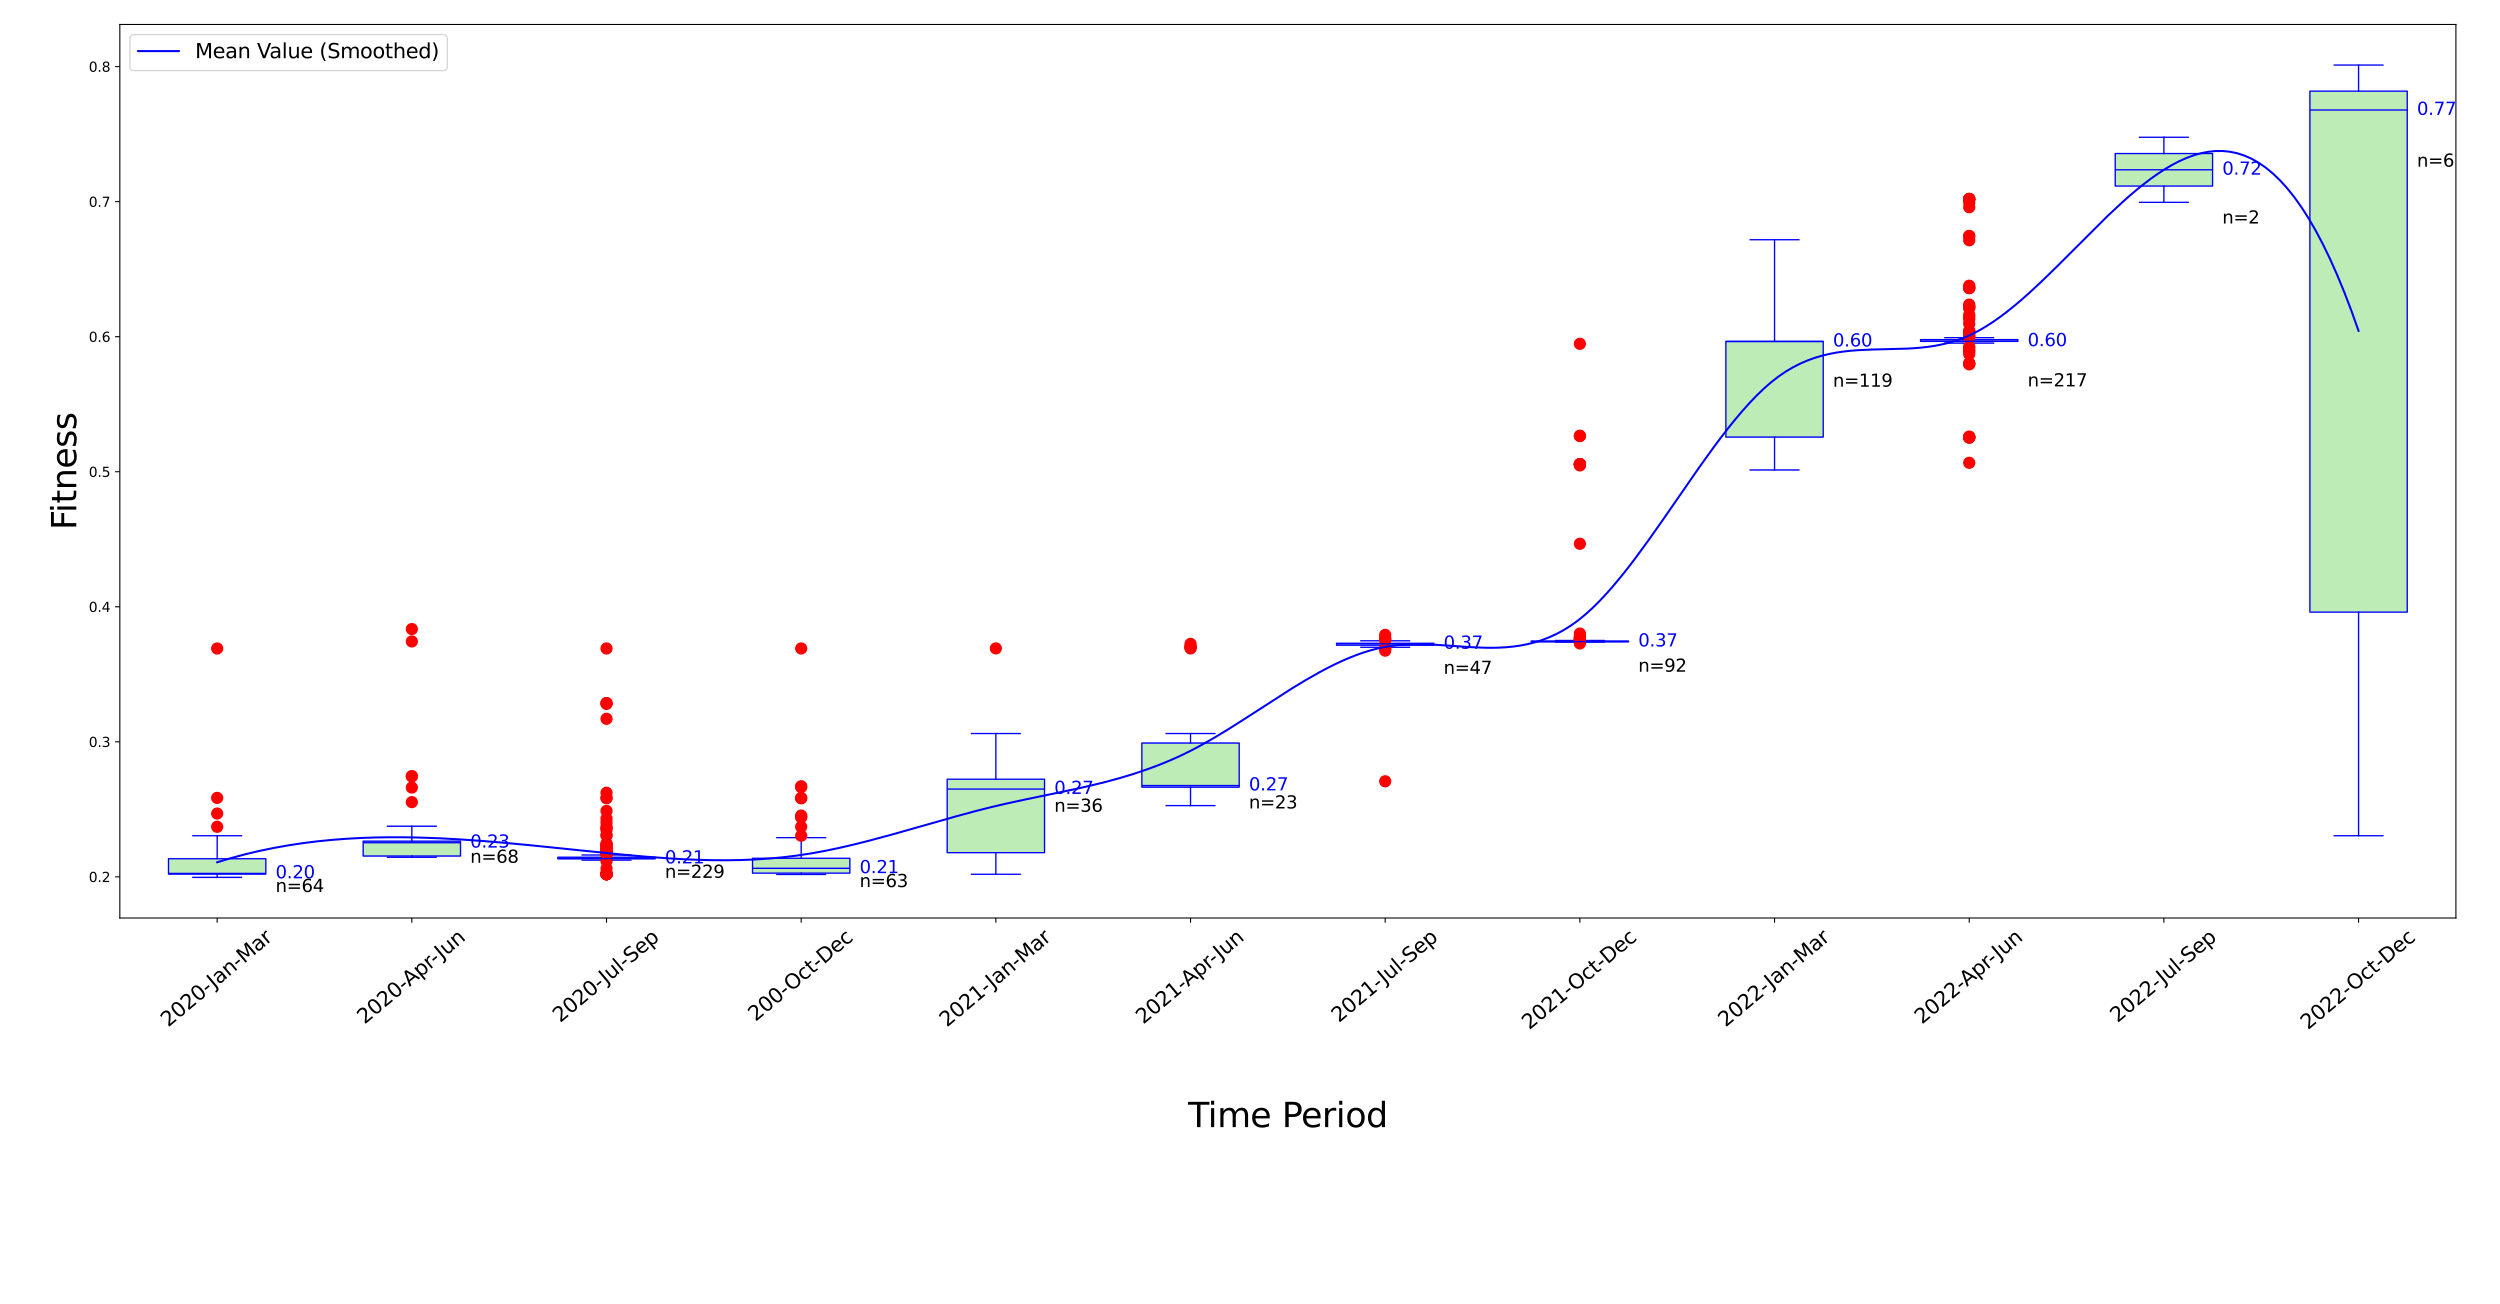 <?xml version="1.0" encoding="utf-8" standalone="no"?>
<!DOCTYPE svg PUBLIC "-//W3C//DTD SVG 1.1//EN"
  "http://www.w3.org/Graphics/SVG/1.1/DTD/svg11.dtd">
<svg xmlns:xlink="http://www.w3.org/1999/xlink" width="1843.2pt" height="961.2pt" viewBox="0 0 1843.2 961.2" xmlns="http://www.w3.org/2000/svg" version="1.1">
 <defs>
  <style type="text/css">*{stroke-linejoin: round; stroke-linecap: butt}</style>
 </defs>
 <g id="figure_1">
  <g id="patch_1">
   <path d="M 0 961.2 
L 1843.2 961.2 
L 1843.2 0 
L 0 0 
z
" style="fill: #ffffff"/>
  </g>
  <g id="axes_1">
   <g id="patch_2">
    <path d="M 88.348 676.815 
L 1810.688 676.815 
L 1810.688 18.023 
L 88.348 18.023 
z
" style="fill: #ffffff"/>
   </g>
   <g id="matplotlib.axis_1">
    <g id="xtick_1">
     <g id="line2d_1">
      <defs>
       <path id="m5e5b75ea2c" d="M 0 0 
L 0 3.5 
" style="stroke: #000000; stroke-width: 0.8"/>
      </defs>
      <g>
       <use xlink:href="#m5e5b75ea2c" x="160.113" y="676.815" style="stroke: #000000; stroke-width: 0.8"/>
      </g>
     </g>
     <g id="text_1">
      <!-- 2020-Jan-Mar -->
      <g transform="translate(123.986 757.639) rotate(-40) scale(0.15 -0.15)">
       <defs>
        <path id="DejaVuSans-32" d="M 1228 531 
L 3431 531 
L 3431 0 
L 469 0 
L 469 531 
Q 828 903 1448 1529 
Q 2069 2156 2228 2338 
Q 2531 2678 2651 2914 
Q 2772 3150 2772 3378 
Q 2772 3750 2511 3984 
Q 2250 4219 1831 4219 
Q 1534 4219 1204 4116 
Q 875 4013 500 3803 
L 500 4441 
Q 881 4594 1212 4672 
Q 1544 4750 1819 4750 
Q 2544 4750 2975 4387 
Q 3406 4025 3406 3419 
Q 3406 3131 3298 2873 
Q 3191 2616 2906 2266 
Q 2828 2175 2409 1742 
Q 1991 1309 1228 531 
z
" transform="scale(0.016)"/>
        <path id="DejaVuSans-30" d="M 2034 4250 
Q 1547 4250 1301 3770 
Q 1056 3291 1056 2328 
Q 1056 1369 1301 889 
Q 1547 409 2034 409 
Q 2525 409 2770 889 
Q 3016 1369 3016 2328 
Q 3016 3291 2770 3770 
Q 2525 4250 2034 4250 
z
M 2034 4750 
Q 2819 4750 3233 4129 
Q 3647 3509 3647 2328 
Q 3647 1150 3233 529 
Q 2819 -91 2034 -91 
Q 1250 -91 836 529 
Q 422 1150 422 2328 
Q 422 3509 836 4129 
Q 1250 4750 2034 4750 
z
" transform="scale(0.016)"/>
        <path id="DejaVuSans-2d" d="M 313 2009 
L 1997 2009 
L 1997 1497 
L 313 1497 
L 313 2009 
z
" transform="scale(0.016)"/>
        <path id="DejaVuSans-4a" d="M 628 4666 
L 1259 4666 
L 1259 325 
Q 1259 -519 939 -900 
Q 619 -1281 -91 -1281 
L -331 -1281 
L -331 -750 
L -134 -750 
Q 284 -750 456 -515 
Q 628 -281 628 325 
L 628 4666 
z
" transform="scale(0.016)"/>
        <path id="DejaVuSans-61" d="M 2194 1759 
Q 1497 1759 1228 1600 
Q 959 1441 959 1056 
Q 959 750 1161 570 
Q 1363 391 1709 391 
Q 2188 391 2477 730 
Q 2766 1069 2766 1631 
L 2766 1759 
L 2194 1759 
z
M 3341 1997 
L 3341 0 
L 2766 0 
L 2766 531 
Q 2569 213 2275 61 
Q 1981 -91 1556 -91 
Q 1019 -91 701 211 
Q 384 513 384 1019 
Q 384 1609 779 1909 
Q 1175 2209 1959 2209 
L 2766 2209 
L 2766 2266 
Q 2766 2663 2505 2880 
Q 2244 3097 1772 3097 
Q 1472 3097 1187 3025 
Q 903 2953 641 2809 
L 641 3341 
Q 956 3463 1253 3523 
Q 1550 3584 1831 3584 
Q 2591 3584 2966 3190 
Q 3341 2797 3341 1997 
z
" transform="scale(0.016)"/>
        <path id="DejaVuSans-6e" d="M 3513 2113 
L 3513 0 
L 2938 0 
L 2938 2094 
Q 2938 2591 2744 2837 
Q 2550 3084 2163 3084 
Q 1697 3084 1428 2787 
Q 1159 2491 1159 1978 
L 1159 0 
L 581 0 
L 581 3500 
L 1159 3500 
L 1159 2956 
Q 1366 3272 1645 3428 
Q 1925 3584 2291 3584 
Q 2894 3584 3203 3211 
Q 3513 2838 3513 2113 
z
" transform="scale(0.016)"/>
        <path id="DejaVuSans-4d" d="M 628 4666 
L 1569 4666 
L 2759 1491 
L 3956 4666 
L 4897 4666 
L 4897 0 
L 4281 0 
L 4281 4097 
L 3078 897 
L 2444 897 
L 1241 4097 
L 1241 0 
L 628 0 
L 628 4666 
z
" transform="scale(0.016)"/>
        <path id="DejaVuSans-72" d="M 2631 2963 
Q 2534 3019 2420 3045 
Q 2306 3072 2169 3072 
Q 1681 3072 1420 2755 
Q 1159 2438 1159 1844 
L 1159 0 
L 581 0 
L 581 3500 
L 1159 3500 
L 1159 2956 
Q 1341 3275 1631 3429 
Q 1922 3584 2338 3584 
Q 2397 3584 2469 3576 
Q 2541 3569 2628 3553 
L 2631 2963 
z
" transform="scale(0.016)"/>
       </defs>
       <use xlink:href="#DejaVuSans-32"/>
       <use xlink:href="#DejaVuSans-30" x="63.623"/>
       <use xlink:href="#DejaVuSans-32" x="127.246"/>
       <use xlink:href="#DejaVuSans-30" x="190.869"/>
       <use xlink:href="#DejaVuSans-2d" x="254.492"/>
       <use xlink:href="#DejaVuSans-4a" x="296.201"/>
       <use xlink:href="#DejaVuSans-61" x="325.693"/>
       <use xlink:href="#DejaVuSans-6e" x="386.973"/>
       <use xlink:href="#DejaVuSans-2d" x="450.352"/>
       <use xlink:href="#DejaVuSans-4d" x="486.436"/>
       <use xlink:href="#DejaVuSans-61" x="572.715"/>
       <use xlink:href="#DejaVuSans-72" x="633.994"/>
      </g>
     </g>
    </g>
    <g id="xtick_2">
     <g id="line2d_2">
      <g>
       <use xlink:href="#m5e5b75ea2c" x="303.641" y="676.815" style="stroke: #000000; stroke-width: 0.8"/>
      </g>
     </g>
     <g id="text_2">
      <!-- 2020-Apr-Jun -->
      <g transform="translate(268.79 755.498) rotate(-40) scale(0.15 -0.15)">
       <defs>
        <path id="DejaVuSans-41" d="M 2188 4044 
L 1331 1722 
L 3047 1722 
L 2188 4044 
z
M 1831 4666 
L 2547 4666 
L 4325 0 
L 3669 0 
L 3244 1197 
L 1141 1197 
L 716 0 
L 50 0 
L 1831 4666 
z
" transform="scale(0.016)"/>
        <path id="DejaVuSans-70" d="M 1159 525 
L 1159 -1331 
L 581 -1331 
L 581 3500 
L 1159 3500 
L 1159 2969 
Q 1341 3281 1617 3432 
Q 1894 3584 2278 3584 
Q 2916 3584 3314 3078 
Q 3713 2572 3713 1747 
Q 3713 922 3314 415 
Q 2916 -91 2278 -91 
Q 1894 -91 1617 61 
Q 1341 213 1159 525 
z
M 3116 1747 
Q 3116 2381 2855 2742 
Q 2594 3103 2138 3103 
Q 1681 3103 1420 2742 
Q 1159 2381 1159 1747 
Q 1159 1113 1420 752 
Q 1681 391 2138 391 
Q 2594 391 2855 752 
Q 3116 1113 3116 1747 
z
" transform="scale(0.016)"/>
        <path id="DejaVuSans-75" d="M 544 1381 
L 544 3500 
L 1119 3500 
L 1119 1403 
Q 1119 906 1312 657 
Q 1506 409 1894 409 
Q 2359 409 2629 706 
Q 2900 1003 2900 1516 
L 2900 3500 
L 3475 3500 
L 3475 0 
L 2900 0 
L 2900 538 
Q 2691 219 2414 64 
Q 2138 -91 1772 -91 
Q 1169 -91 856 284 
Q 544 659 544 1381 
z
M 1991 3584 
L 1991 3584 
z
" transform="scale(0.016)"/>
       </defs>
       <use xlink:href="#DejaVuSans-32"/>
       <use xlink:href="#DejaVuSans-30" x="63.623"/>
       <use xlink:href="#DejaVuSans-32" x="127.246"/>
       <use xlink:href="#DejaVuSans-30" x="190.869"/>
       <use xlink:href="#DejaVuSans-2d" x="254.492"/>
       <use xlink:href="#DejaVuSans-41" x="288.326"/>
       <use xlink:href="#DejaVuSans-70" x="356.734"/>
       <use xlink:href="#DejaVuSans-72" x="420.211"/>
       <use xlink:href="#DejaVuSans-2d" x="454.949"/>
       <use xlink:href="#DejaVuSans-4a" x="496.658"/>
       <use xlink:href="#DejaVuSans-75" x="526.15"/>
       <use xlink:href="#DejaVuSans-6e" x="589.529"/>
      </g>
     </g>
    </g>
    <g id="xtick_3">
     <g id="line2d_3">
      <g>
       <use xlink:href="#m5e5b75ea2c" x="447.169" y="676.815" style="stroke: #000000; stroke-width: 0.8"/>
      </g>
     </g>
     <g id="text_3">
      <!-- 2020-Jul-Sep -->
      <g transform="translate(412.977 754.392) rotate(-40) scale(0.15 -0.15)">
       <defs>
        <path id="DejaVuSans-6c" d="M 603 4863 
L 1178 4863 
L 1178 0 
L 603 0 
L 603 4863 
z
" transform="scale(0.016)"/>
        <path id="DejaVuSans-53" d="M 3425 4513 
L 3425 3897 
Q 3066 4069 2747 4153 
Q 2428 4238 2131 4238 
Q 1616 4238 1336 4038 
Q 1056 3838 1056 3469 
Q 1056 3159 1242 3001 
Q 1428 2844 1947 2747 
L 2328 2669 
Q 3034 2534 3370 2195 
Q 3706 1856 3706 1288 
Q 3706 609 3251 259 
Q 2797 -91 1919 -91 
Q 1588 -91 1214 -16 
Q 841 59 441 206 
L 441 856 
Q 825 641 1194 531 
Q 1563 422 1919 422 
Q 2459 422 2753 634 
Q 3047 847 3047 1241 
Q 3047 1584 2836 1778 
Q 2625 1972 2144 2069 
L 1759 2144 
Q 1053 2284 737 2584 
Q 422 2884 422 3419 
Q 422 4038 858 4394 
Q 1294 4750 2059 4750 
Q 2388 4750 2728 4690 
Q 3069 4631 3425 4513 
z
" transform="scale(0.016)"/>
        <path id="DejaVuSans-65" d="M 3597 1894 
L 3597 1613 
L 953 1613 
Q 991 1019 1311 708 
Q 1631 397 2203 397 
Q 2534 397 2845 478 
Q 3156 559 3463 722 
L 3463 178 
Q 3153 47 2828 -22 
Q 2503 -91 2169 -91 
Q 1331 -91 842 396 
Q 353 884 353 1716 
Q 353 2575 817 3079 
Q 1281 3584 2069 3584 
Q 2775 3584 3186 3129 
Q 3597 2675 3597 1894 
z
M 3022 2063 
Q 3016 2534 2758 2815 
Q 2500 3097 2075 3097 
Q 1594 3097 1305 2825 
Q 1016 2553 972 2059 
L 3022 2063 
z
" transform="scale(0.016)"/>
       </defs>
       <use xlink:href="#DejaVuSans-32"/>
       <use xlink:href="#DejaVuSans-30" x="63.623"/>
       <use xlink:href="#DejaVuSans-32" x="127.246"/>
       <use xlink:href="#DejaVuSans-30" x="190.869"/>
       <use xlink:href="#DejaVuSans-2d" x="254.492"/>
       <use xlink:href="#DejaVuSans-4a" x="296.201"/>
       <use xlink:href="#DejaVuSans-75" x="325.693"/>
       <use xlink:href="#DejaVuSans-6c" x="389.072"/>
       <use xlink:href="#DejaVuSans-2d" x="416.855"/>
       <use xlink:href="#DejaVuSans-53" x="452.939"/>
       <use xlink:href="#DejaVuSans-65" x="516.416"/>
       <use xlink:href="#DejaVuSans-70" x="577.939"/>
      </g>
     </g>
    </g>
    <g id="xtick_4">
     <g id="line2d_4">
      <g>
       <use xlink:href="#m5e5b75ea2c" x="590.697" y="676.815" style="stroke: #000000; stroke-width: 0.8"/>
      </g>
     </g>
     <g id="text_4">
      <!-- 200-Oct-Dec -->
      <g transform="translate(557.036 753.502) rotate(-40) scale(0.15 -0.15)">
       <defs>
        <path id="DejaVuSans-4f" d="M 2522 4238 
Q 1834 4238 1429 3725 
Q 1025 3213 1025 2328 
Q 1025 1447 1429 934 
Q 1834 422 2522 422 
Q 3209 422 3611 934 
Q 4013 1447 4013 2328 
Q 4013 3213 3611 3725 
Q 3209 4238 2522 4238 
z
M 2522 4750 
Q 3503 4750 4090 4092 
Q 4678 3434 4678 2328 
Q 4678 1225 4090 567 
Q 3503 -91 2522 -91 
Q 1538 -91 948 565 
Q 359 1222 359 2328 
Q 359 3434 948 4092 
Q 1538 4750 2522 4750 
z
" transform="scale(0.016)"/>
        <path id="DejaVuSans-63" d="M 3122 3366 
L 3122 2828 
Q 2878 2963 2633 3030 
Q 2388 3097 2138 3097 
Q 1578 3097 1268 2742 
Q 959 2388 959 1747 
Q 959 1106 1268 751 
Q 1578 397 2138 397 
Q 2388 397 2633 464 
Q 2878 531 3122 666 
L 3122 134 
Q 2881 22 2623 -34 
Q 2366 -91 2075 -91 
Q 1284 -91 818 406 
Q 353 903 353 1747 
Q 353 2603 823 3093 
Q 1294 3584 2113 3584 
Q 2378 3584 2631 3529 
Q 2884 3475 3122 3366 
z
" transform="scale(0.016)"/>
        <path id="DejaVuSans-74" d="M 1172 4494 
L 1172 3500 
L 2356 3500 
L 2356 3053 
L 1172 3053 
L 1172 1153 
Q 1172 725 1289 603 
Q 1406 481 1766 481 
L 2356 481 
L 2356 0 
L 1766 0 
Q 1100 0 847 248 
Q 594 497 594 1153 
L 594 3053 
L 172 3053 
L 172 3500 
L 594 3500 
L 594 4494 
L 1172 4494 
z
" transform="scale(0.016)"/>
        <path id="DejaVuSans-44" d="M 1259 4147 
L 1259 519 
L 2022 519 
Q 2988 519 3436 956 
Q 3884 1394 3884 2338 
Q 3884 3275 3436 3711 
Q 2988 4147 2022 4147 
L 1259 4147 
z
M 628 4666 
L 1925 4666 
Q 3281 4666 3915 4102 
Q 4550 3538 4550 2338 
Q 4550 1131 3912 565 
Q 3275 0 1925 0 
L 628 0 
L 628 4666 
z
" transform="scale(0.016)"/>
       </defs>
       <use xlink:href="#DejaVuSans-32"/>
       <use xlink:href="#DejaVuSans-30" x="63.623"/>
       <use xlink:href="#DejaVuSans-30" x="127.246"/>
       <use xlink:href="#DejaVuSans-2d" x="190.869"/>
       <use xlink:href="#DejaVuSans-4f" x="229.703"/>
       <use xlink:href="#DejaVuSans-63" x="308.414"/>
       <use xlink:href="#DejaVuSans-74" x="363.395"/>
       <use xlink:href="#DejaVuSans-2d" x="402.604"/>
       <use xlink:href="#DejaVuSans-44" x="438.688"/>
       <use xlink:href="#DejaVuSans-65" x="515.689"/>
       <use xlink:href="#DejaVuSans-63" x="577.213"/>
      </g>
     </g>
    </g>
    <g id="xtick_5">
     <g id="line2d_5">
      <g>
       <use xlink:href="#m5e5b75ea2c" x="734.226" y="676.815" style="stroke: #000000; stroke-width: 0.8"/>
      </g>
     </g>
     <g id="text_5">
      <!-- 2021-Jan-Mar -->
      <g transform="translate(698.099 757.639) rotate(-40) scale(0.15 -0.15)">
       <defs>
        <path id="DejaVuSans-31" d="M 794 531 
L 1825 531 
L 1825 4091 
L 703 3866 
L 703 4441 
L 1819 4666 
L 2450 4666 
L 2450 531 
L 3481 531 
L 3481 0 
L 794 0 
L 794 531 
z
" transform="scale(0.016)"/>
       </defs>
       <use xlink:href="#DejaVuSans-32"/>
       <use xlink:href="#DejaVuSans-30" x="63.623"/>
       <use xlink:href="#DejaVuSans-32" x="127.246"/>
       <use xlink:href="#DejaVuSans-31" x="190.869"/>
       <use xlink:href="#DejaVuSans-2d" x="254.492"/>
       <use xlink:href="#DejaVuSans-4a" x="296.201"/>
       <use xlink:href="#DejaVuSans-61" x="325.693"/>
       <use xlink:href="#DejaVuSans-6e" x="386.973"/>
       <use xlink:href="#DejaVuSans-2d" x="450.352"/>
       <use xlink:href="#DejaVuSans-4d" x="486.436"/>
       <use xlink:href="#DejaVuSans-61" x="572.715"/>
       <use xlink:href="#DejaVuSans-72" x="633.994"/>
      </g>
     </g>
    </g>
    <g id="xtick_6">
     <g id="line2d_6">
      <g>
       <use xlink:href="#m5e5b75ea2c" x="877.754" y="676.815" style="stroke: #000000; stroke-width: 0.8"/>
      </g>
     </g>
     <g id="text_6">
      <!-- 2021-Apr-Jun -->
      <g transform="translate(842.903 755.498) rotate(-40) scale(0.15 -0.15)">
       <use xlink:href="#DejaVuSans-32"/>
       <use xlink:href="#DejaVuSans-30" x="63.623"/>
       <use xlink:href="#DejaVuSans-32" x="127.246"/>
       <use xlink:href="#DejaVuSans-31" x="190.869"/>
       <use xlink:href="#DejaVuSans-2d" x="254.492"/>
       <use xlink:href="#DejaVuSans-41" x="288.326"/>
       <use xlink:href="#DejaVuSans-70" x="356.734"/>
       <use xlink:href="#DejaVuSans-72" x="420.211"/>
       <use xlink:href="#DejaVuSans-2d" x="454.949"/>
       <use xlink:href="#DejaVuSans-4a" x="496.658"/>
       <use xlink:href="#DejaVuSans-75" x="526.15"/>
       <use xlink:href="#DejaVuSans-6e" x="589.529"/>
      </g>
     </g>
    </g>
    <g id="xtick_7">
     <g id="line2d_7">
      <g>
       <use xlink:href="#m5e5b75ea2c" x="1021.282" y="676.815" style="stroke: #000000; stroke-width: 0.8"/>
      </g>
     </g>
     <g id="text_7">
      <!-- 2021-Jul-Sep -->
      <g transform="translate(987.09 754.392) rotate(-40) scale(0.15 -0.15)">
       <use xlink:href="#DejaVuSans-32"/>
       <use xlink:href="#DejaVuSans-30" x="63.623"/>
       <use xlink:href="#DejaVuSans-32" x="127.246"/>
       <use xlink:href="#DejaVuSans-31" x="190.869"/>
       <use xlink:href="#DejaVuSans-2d" x="254.492"/>
       <use xlink:href="#DejaVuSans-4a" x="296.201"/>
       <use xlink:href="#DejaVuSans-75" x="325.693"/>
       <use xlink:href="#DejaVuSans-6c" x="389.072"/>
       <use xlink:href="#DejaVuSans-2d" x="416.855"/>
       <use xlink:href="#DejaVuSans-53" x="452.939"/>
       <use xlink:href="#DejaVuSans-65" x="516.416"/>
       <use xlink:href="#DejaVuSans-70" x="577.939"/>
      </g>
     </g>
    </g>
    <g id="xtick_8">
     <g id="line2d_8">
      <g>
       <use xlink:href="#m5e5b75ea2c" x="1164.811" y="676.815" style="stroke: #000000; stroke-width: 0.8"/>
      </g>
     </g>
     <g id="text_8">
      <!-- 2021-Oct-Dec -->
      <g transform="translate(1127.494 759.636) rotate(-40) scale(0.15 -0.15)">
       <use xlink:href="#DejaVuSans-32"/>
       <use xlink:href="#DejaVuSans-30" x="63.623"/>
       <use xlink:href="#DejaVuSans-32" x="127.246"/>
       <use xlink:href="#DejaVuSans-31" x="190.869"/>
       <use xlink:href="#DejaVuSans-2d" x="254.492"/>
       <use xlink:href="#DejaVuSans-4f" x="293.326"/>
       <use xlink:href="#DejaVuSans-63" x="372.037"/>
       <use xlink:href="#DejaVuSans-74" x="427.018"/>
       <use xlink:href="#DejaVuSans-2d" x="466.227"/>
       <use xlink:href="#DejaVuSans-44" x="502.311"/>
       <use xlink:href="#DejaVuSans-65" x="579.312"/>
       <use xlink:href="#DejaVuSans-63" x="640.836"/>
      </g>
     </g>
    </g>
    <g id="xtick_9">
     <g id="line2d_9">
      <g>
       <use xlink:href="#m5e5b75ea2c" x="1308.339" y="676.815" style="stroke: #000000; stroke-width: 0.8"/>
      </g>
     </g>
     <g id="text_9">
      <!-- 2022-Jan-Mar -->
      <g transform="translate(1272.212 757.639) rotate(-40) scale(0.15 -0.15)">
       <use xlink:href="#DejaVuSans-32"/>
       <use xlink:href="#DejaVuSans-30" x="63.623"/>
       <use xlink:href="#DejaVuSans-32" x="127.246"/>
       <use xlink:href="#DejaVuSans-32" x="190.869"/>
       <use xlink:href="#DejaVuSans-2d" x="254.492"/>
       <use xlink:href="#DejaVuSans-4a" x="296.201"/>
       <use xlink:href="#DejaVuSans-61" x="325.693"/>
       <use xlink:href="#DejaVuSans-6e" x="386.973"/>
       <use xlink:href="#DejaVuSans-2d" x="450.352"/>
       <use xlink:href="#DejaVuSans-4d" x="486.436"/>
       <use xlink:href="#DejaVuSans-61" x="572.715"/>
       <use xlink:href="#DejaVuSans-72" x="633.994"/>
      </g>
     </g>
    </g>
    <g id="xtick_10">
     <g id="line2d_10">
      <g>
       <use xlink:href="#m5e5b75ea2c" x="1451.867" y="676.815" style="stroke: #000000; stroke-width: 0.8"/>
      </g>
     </g>
     <g id="text_10">
      <!-- 2022-Apr-Jun -->
      <g transform="translate(1417.016 755.498) rotate(-40) scale(0.15 -0.15)">
       <use xlink:href="#DejaVuSans-32"/>
       <use xlink:href="#DejaVuSans-30" x="63.623"/>
       <use xlink:href="#DejaVuSans-32" x="127.246"/>
       <use xlink:href="#DejaVuSans-32" x="190.869"/>
       <use xlink:href="#DejaVuSans-2d" x="254.492"/>
       <use xlink:href="#DejaVuSans-41" x="288.326"/>
       <use xlink:href="#DejaVuSans-70" x="356.734"/>
       <use xlink:href="#DejaVuSans-72" x="420.211"/>
       <use xlink:href="#DejaVuSans-2d" x="454.949"/>
       <use xlink:href="#DejaVuSans-4a" x="496.658"/>
       <use xlink:href="#DejaVuSans-75" x="526.15"/>
       <use xlink:href="#DejaVuSans-6e" x="589.529"/>
      </g>
     </g>
    </g>
    <g id="xtick_11">
     <g id="line2d_11">
      <g>
       <use xlink:href="#m5e5b75ea2c" x="1595.396" y="676.815" style="stroke: #000000; stroke-width: 0.8"/>
      </g>
     </g>
     <g id="text_11">
      <!-- 2022-Jul-Sep -->
      <g transform="translate(1561.203 754.392) rotate(-40) scale(0.15 -0.15)">
       <use xlink:href="#DejaVuSans-32"/>
       <use xlink:href="#DejaVuSans-30" x="63.623"/>
       <use xlink:href="#DejaVuSans-32" x="127.246"/>
       <use xlink:href="#DejaVuSans-32" x="190.869"/>
       <use xlink:href="#DejaVuSans-2d" x="254.492"/>
       <use xlink:href="#DejaVuSans-4a" x="296.201"/>
       <use xlink:href="#DejaVuSans-75" x="325.693"/>
       <use xlink:href="#DejaVuSans-6c" x="389.072"/>
       <use xlink:href="#DejaVuSans-2d" x="416.855"/>
       <use xlink:href="#DejaVuSans-53" x="452.939"/>
       <use xlink:href="#DejaVuSans-65" x="516.416"/>
       <use xlink:href="#DejaVuSans-70" x="577.939"/>
      </g>
     </g>
    </g>
    <g id="xtick_12">
     <g id="line2d_12">
      <g>
       <use xlink:href="#m5e5b75ea2c" x="1738.924" y="676.815" style="stroke: #000000; stroke-width: 0.8"/>
      </g>
     </g>
     <g id="text_12">
      <!-- 2022-Oct-Dec -->
      <g transform="translate(1701.607 759.636) rotate(-40) scale(0.15 -0.15)">
       <use xlink:href="#DejaVuSans-32"/>
       <use xlink:href="#DejaVuSans-30" x="63.623"/>
       <use xlink:href="#DejaVuSans-32" x="127.246"/>
       <use xlink:href="#DejaVuSans-32" x="190.869"/>
       <use xlink:href="#DejaVuSans-2d" x="254.492"/>
       <use xlink:href="#DejaVuSans-4f" x="293.326"/>
       <use xlink:href="#DejaVuSans-63" x="372.037"/>
       <use xlink:href="#DejaVuSans-74" x="427.018"/>
       <use xlink:href="#DejaVuSans-2d" x="466.227"/>
       <use xlink:href="#DejaVuSans-44" x="502.311"/>
       <use xlink:href="#DejaVuSans-65" x="579.312"/>
       <use xlink:href="#DejaVuSans-63" x="640.836"/>
      </g>
     </g>
    </g>
    <g id="text_13">
     <!-- Time Period -->
     <g transform="translate(875.991 831.022) scale(0.25 -0.25)">
      <defs>
       <path id="DejaVuSans-54" d="M -19 4666 
L 3928 4666 
L 3928 4134 
L 2272 4134 
L 2272 0 
L 1638 0 
L 1638 4134 
L -19 4134 
L -19 4666 
z
" transform="scale(0.016)"/>
       <path id="DejaVuSans-69" d="M 603 3500 
L 1178 3500 
L 1178 0 
L 603 0 
L 603 3500 
z
M 603 4863 
L 1178 4863 
L 1178 4134 
L 603 4134 
L 603 4863 
z
" transform="scale(0.016)"/>
       <path id="DejaVuSans-6d" d="M 3328 2828 
Q 3544 3216 3844 3400 
Q 4144 3584 4550 3584 
Q 5097 3584 5394 3201 
Q 5691 2819 5691 2113 
L 5691 0 
L 5113 0 
L 5113 2094 
Q 5113 2597 4934 2840 
Q 4756 3084 4391 3084 
Q 3944 3084 3684 2787 
Q 3425 2491 3425 1978 
L 3425 0 
L 2847 0 
L 2847 2094 
Q 2847 2600 2669 2842 
Q 2491 3084 2119 3084 
Q 1678 3084 1418 2786 
Q 1159 2488 1159 1978 
L 1159 0 
L 581 0 
L 581 3500 
L 1159 3500 
L 1159 2956 
Q 1356 3278 1631 3431 
Q 1906 3584 2284 3584 
Q 2666 3584 2933 3390 
Q 3200 3197 3328 2828 
z
" transform="scale(0.016)"/>
       <path id="DejaVuSans-20" transform="scale(0.016)"/>
       <path id="DejaVuSans-50" d="M 1259 4147 
L 1259 2394 
L 2053 2394 
Q 2494 2394 2734 2622 
Q 2975 2850 2975 3272 
Q 2975 3691 2734 3919 
Q 2494 4147 2053 4147 
L 1259 4147 
z
M 628 4666 
L 2053 4666 
Q 2838 4666 3239 4311 
Q 3641 3956 3641 3272 
Q 3641 2581 3239 2228 
Q 2838 1875 2053 1875 
L 1259 1875 
L 1259 0 
L 628 0 
L 628 4666 
z
" transform="scale(0.016)"/>
       <path id="DejaVuSans-6f" d="M 1959 3097 
Q 1497 3097 1228 2736 
Q 959 2375 959 1747 
Q 959 1119 1226 758 
Q 1494 397 1959 397 
Q 2419 397 2687 759 
Q 2956 1122 2956 1747 
Q 2956 2369 2687 2733 
Q 2419 3097 1959 3097 
z
M 1959 3584 
Q 2709 3584 3137 3096 
Q 3566 2609 3566 1747 
Q 3566 888 3137 398 
Q 2709 -91 1959 -91 
Q 1206 -91 779 398 
Q 353 888 353 1747 
Q 353 2609 779 3096 
Q 1206 3584 1959 3584 
z
" transform="scale(0.016)"/>
       <path id="DejaVuSans-64" d="M 2906 2969 
L 2906 4863 
L 3481 4863 
L 3481 0 
L 2906 0 
L 2906 525 
Q 2725 213 2448 61 
Q 2172 -91 1784 -91 
Q 1150 -91 751 415 
Q 353 922 353 1747 
Q 353 2572 751 3078 
Q 1150 3584 1784 3584 
Q 2172 3584 2448 3432 
Q 2725 3281 2906 2969 
z
M 947 1747 
Q 947 1113 1208 752 
Q 1469 391 1925 391 
Q 2381 391 2643 752 
Q 2906 1113 2906 1747 
Q 2906 2381 2643 2742 
Q 2381 3103 1925 3103 
Q 1469 3103 1208 2742 
Q 947 2381 947 1747 
z
" transform="scale(0.016)"/>
      </defs>
      <use xlink:href="#DejaVuSans-54"/>
      <use xlink:href="#DejaVuSans-69" x="57.959"/>
      <use xlink:href="#DejaVuSans-6d" x="85.742"/>
      <use xlink:href="#DejaVuSans-65" x="183.154"/>
      <use xlink:href="#DejaVuSans-20" x="244.678"/>
      <use xlink:href="#DejaVuSans-50" x="276.465"/>
      <use xlink:href="#DejaVuSans-65" x="333.143"/>
      <use xlink:href="#DejaVuSans-72" x="394.666"/>
      <use xlink:href="#DejaVuSans-69" x="435.779"/>
      <use xlink:href="#DejaVuSans-6f" x="463.562"/>
      <use xlink:href="#DejaVuSans-64" x="524.744"/>
     </g>
    </g>
   </g>
   <g id="matplotlib.axis_2">
    <g id="ytick_1">
     <g id="line2d_13">
      <defs>
       <path id="ma35694e957" d="M 0 0 
L -3.5 0 
" style="stroke: #000000; stroke-width: 0.8"/>
      </defs>
      <g>
       <use xlink:href="#ma35694e957" x="88.348" y="646.478" style="stroke: #000000; stroke-width: 0.8"/>
      </g>
     </g>
     <g id="text_14">
      <!-- 0.2 -->
      <g transform="translate(65.445 650.277) scale(0.1 -0.1)">
       <defs>
        <path id="DejaVuSans-2e" d="M 684 794 
L 1344 794 
L 1344 0 
L 684 0 
L 684 794 
z
" transform="scale(0.016)"/>
       </defs>
       <use xlink:href="#DejaVuSans-30"/>
       <use xlink:href="#DejaVuSans-2e" x="63.623"/>
       <use xlink:href="#DejaVuSans-32" x="95.41"/>
      </g>
     </g>
    </g>
    <g id="ytick_2">
     <g id="line2d_14">
      <g>
       <use xlink:href="#ma35694e957" x="88.348" y="546.918" style="stroke: #000000; stroke-width: 0.8"/>
      </g>
     </g>
     <g id="text_15">
      <!-- 0.3 -->
      <g transform="translate(65.445 550.717) scale(0.1 -0.1)">
       <defs>
        <path id="DejaVuSans-33" d="M 2597 2516 
Q 3050 2419 3304 2112 
Q 3559 1806 3559 1356 
Q 3559 666 3084 287 
Q 2609 -91 1734 -91 
Q 1441 -91 1130 -33 
Q 819 25 488 141 
L 488 750 
Q 750 597 1062 519 
Q 1375 441 1716 441 
Q 2309 441 2620 675 
Q 2931 909 2931 1356 
Q 2931 1769 2642 2001 
Q 2353 2234 1838 2234 
L 1294 2234 
L 1294 2753 
L 1863 2753 
Q 2328 2753 2575 2939 
Q 2822 3125 2822 3475 
Q 2822 3834 2567 4026 
Q 2313 4219 1838 4219 
Q 1578 4219 1281 4162 
Q 984 4106 628 3988 
L 628 4550 
Q 988 4650 1302 4700 
Q 1616 4750 1894 4750 
Q 2613 4750 3031 4423 
Q 3450 4097 3450 3541 
Q 3450 3153 3228 2886 
Q 3006 2619 2597 2516 
z
" transform="scale(0.016)"/>
       </defs>
       <use xlink:href="#DejaVuSans-30"/>
       <use xlink:href="#DejaVuSans-2e" x="63.623"/>
       <use xlink:href="#DejaVuSans-33" x="95.41"/>
      </g>
     </g>
    </g>
    <g id="ytick_3">
     <g id="line2d_15">
      <g>
       <use xlink:href="#ma35694e957" x="88.348" y="447.358" style="stroke: #000000; stroke-width: 0.8"/>
      </g>
     </g>
     <g id="text_16">
      <!-- 0.4 -->
      <g transform="translate(65.445 451.157) scale(0.1 -0.1)">
       <defs>
        <path id="DejaVuSans-34" d="M 2419 4116 
L 825 1625 
L 2419 1625 
L 2419 4116 
z
M 2253 4666 
L 3047 4666 
L 3047 1625 
L 3713 1625 
L 3713 1100 
L 3047 1100 
L 3047 0 
L 2419 0 
L 2419 1100 
L 313 1100 
L 313 1709 
L 2253 4666 
z
" transform="scale(0.016)"/>
       </defs>
       <use xlink:href="#DejaVuSans-30"/>
       <use xlink:href="#DejaVuSans-2e" x="63.623"/>
       <use xlink:href="#DejaVuSans-34" x="95.41"/>
      </g>
     </g>
    </g>
    <g id="ytick_4">
     <g id="line2d_16">
      <g>
       <use xlink:href="#ma35694e957" x="88.348" y="347.798" style="stroke: #000000; stroke-width: 0.8"/>
      </g>
     </g>
     <g id="text_17">
      <!-- 0.5 -->
      <g transform="translate(65.445 351.598) scale(0.1 -0.1)">
       <defs>
        <path id="DejaVuSans-35" d="M 691 4666 
L 3169 4666 
L 3169 4134 
L 1269 4134 
L 1269 2991 
Q 1406 3038 1543 3061 
Q 1681 3084 1819 3084 
Q 2600 3084 3056 2656 
Q 3513 2228 3513 1497 
Q 3513 744 3044 326 
Q 2575 -91 1722 -91 
Q 1428 -91 1123 -41 
Q 819 9 494 109 
L 494 744 
Q 775 591 1075 516 
Q 1375 441 1709 441 
Q 2250 441 2565 725 
Q 2881 1009 2881 1497 
Q 2881 1984 2565 2268 
Q 2250 2553 1709 2553 
Q 1456 2553 1204 2497 
Q 953 2441 691 2322 
L 691 4666 
z
" transform="scale(0.016)"/>
       </defs>
       <use xlink:href="#DejaVuSans-30"/>
       <use xlink:href="#DejaVuSans-2e" x="63.623"/>
       <use xlink:href="#DejaVuSans-35" x="95.41"/>
      </g>
     </g>
    </g>
    <g id="ytick_5">
     <g id="line2d_17">
      <g>
       <use xlink:href="#ma35694e957" x="88.348" y="248.239" style="stroke: #000000; stroke-width: 0.8"/>
      </g>
     </g>
     <g id="text_18">
      <!-- 0.6 -->
      <g transform="translate(65.445 252.038) scale(0.1 -0.1)">
       <defs>
        <path id="DejaVuSans-36" d="M 2113 2584 
Q 1688 2584 1439 2293 
Q 1191 2003 1191 1497 
Q 1191 994 1439 701 
Q 1688 409 2113 409 
Q 2538 409 2786 701 
Q 3034 994 3034 1497 
Q 3034 2003 2786 2293 
Q 2538 2584 2113 2584 
z
M 3366 4563 
L 3366 3988 
Q 3128 4100 2886 4159 
Q 2644 4219 2406 4219 
Q 1781 4219 1451 3797 
Q 1122 3375 1075 2522 
Q 1259 2794 1537 2939 
Q 1816 3084 2150 3084 
Q 2853 3084 3261 2657 
Q 3669 2231 3669 1497 
Q 3669 778 3244 343 
Q 2819 -91 2113 -91 
Q 1303 -91 875 529 
Q 447 1150 447 2328 
Q 447 3434 972 4092 
Q 1497 4750 2381 4750 
Q 2619 4750 2861 4703 
Q 3103 4656 3366 4563 
z
" transform="scale(0.016)"/>
       </defs>
       <use xlink:href="#DejaVuSans-30"/>
       <use xlink:href="#DejaVuSans-2e" x="63.623"/>
       <use xlink:href="#DejaVuSans-36" x="95.41"/>
      </g>
     </g>
    </g>
    <g id="ytick_6">
     <g id="line2d_18">
      <g>
       <use xlink:href="#ma35694e957" x="88.348" y="148.679" style="stroke: #000000; stroke-width: 0.8"/>
      </g>
     </g>
     <g id="text_19">
      <!-- 0.7 -->
      <g transform="translate(65.445 152.478) scale(0.1 -0.1)">
       <defs>
        <path id="DejaVuSans-37" d="M 525 4666 
L 3525 4666 
L 3525 4397 
L 1831 0 
L 1172 0 
L 2766 4134 
L 525 4134 
L 525 4666 
z
" transform="scale(0.016)"/>
       </defs>
       <use xlink:href="#DejaVuSans-30"/>
       <use xlink:href="#DejaVuSans-2e" x="63.623"/>
       <use xlink:href="#DejaVuSans-37" x="95.41"/>
      </g>
     </g>
    </g>
    <g id="ytick_7">
     <g id="line2d_19">
      <g>
       <use xlink:href="#ma35694e957" x="88.348" y="49.119" style="stroke: #000000; stroke-width: 0.8"/>
      </g>
     </g>
     <g id="text_20">
      <!-- 0.8 -->
      <g transform="translate(65.445 52.918) scale(0.1 -0.1)">
       <defs>
        <path id="DejaVuSans-38" d="M 2034 2216 
Q 1584 2216 1326 1975 
Q 1069 1734 1069 1313 
Q 1069 891 1326 650 
Q 1584 409 2034 409 
Q 2484 409 2743 651 
Q 3003 894 3003 1313 
Q 3003 1734 2745 1975 
Q 2488 2216 2034 2216 
z
M 1403 2484 
Q 997 2584 770 2862 
Q 544 3141 544 3541 
Q 544 4100 942 4425 
Q 1341 4750 2034 4750 
Q 2731 4750 3128 4425 
Q 3525 4100 3525 3541 
Q 3525 3141 3298 2862 
Q 3072 2584 2669 2484 
Q 3125 2378 3379 2068 
Q 3634 1759 3634 1313 
Q 3634 634 3220 271 
Q 2806 -91 2034 -91 
Q 1263 -91 848 271 
Q 434 634 434 1313 
Q 434 1759 690 2068 
Q 947 2378 1403 2484 
z
M 1172 3481 
Q 1172 3119 1398 2916 
Q 1625 2713 2034 2713 
Q 2441 2713 2670 2916 
Q 2900 3119 2900 3481 
Q 2900 3844 2670 4047 
Q 2441 4250 2034 4250 
Q 1625 4250 1398 4047 
Q 1172 3844 1172 3481 
z
" transform="scale(0.016)"/>
       </defs>
       <use xlink:href="#DejaVuSans-30"/>
       <use xlink:href="#DejaVuSans-2e" x="63.623"/>
       <use xlink:href="#DejaVuSans-38" x="95.41"/>
      </g>
     </g>
    </g>
    <g id="text_21">
     <!-- Fitness -->
     <g transform="translate(56.246 390.712) rotate(-90) scale(0.25 -0.25)">
      <defs>
       <path id="DejaVuSans-46" d="M 628 4666 
L 3309 4666 
L 3309 4134 
L 1259 4134 
L 1259 2759 
L 3109 2759 
L 3109 2228 
L 1259 2228 
L 1259 0 
L 628 0 
L 628 4666 
z
" transform="scale(0.016)"/>
       <path id="DejaVuSans-73" d="M 2834 3397 
L 2834 2853 
Q 2591 2978 2328 3040 
Q 2066 3103 1784 3103 
Q 1356 3103 1142 2972 
Q 928 2841 928 2578 
Q 928 2378 1081 2264 
Q 1234 2150 1697 2047 
L 1894 2003 
Q 2506 1872 2764 1633 
Q 3022 1394 3022 966 
Q 3022 478 2636 193 
Q 2250 -91 1575 -91 
Q 1294 -91 989 -36 
Q 684 19 347 128 
L 347 722 
Q 666 556 975 473 
Q 1284 391 1588 391 
Q 1994 391 2212 530 
Q 2431 669 2431 922 
Q 2431 1156 2273 1281 
Q 2116 1406 1581 1522 
L 1381 1569 
Q 847 1681 609 1914 
Q 372 2147 372 2553 
Q 372 3047 722 3315 
Q 1072 3584 1716 3584 
Q 2034 3584 2315 3537 
Q 2597 3491 2834 3397 
z
" transform="scale(0.016)"/>
      </defs>
      <use xlink:href="#DejaVuSans-46"/>
      <use xlink:href="#DejaVuSans-69" x="50.27"/>
      <use xlink:href="#DejaVuSans-74" x="78.053"/>
      <use xlink:href="#DejaVuSans-6e" x="117.262"/>
      <use xlink:href="#DejaVuSans-65" x="180.641"/>
      <use xlink:href="#DejaVuSans-73" x="242.164"/>
      <use xlink:href="#DejaVuSans-73" x="294.264"/>
     </g>
    </g>
   </g>
   <g id="patch_3">
    <path d="M 124.231 644.478 
L 195.995 644.478 
L 195.995 633.121 
L 124.231 633.121 
L 124.231 644.478 
z
" clip-path="url(#p0aee00f925)" style="fill: #bdecb6; stroke: #0000ff; stroke-linejoin: miter"/>
   </g>
   <g id="line2d_20">
    <path d="M 160.113 644.478 
L 160.113 646.87 
" clip-path="url(#p0aee00f925)" style="fill: none; stroke: #0000ff; stroke-linecap: square"/>
   </g>
   <g id="line2d_21">
    <path d="M 160.113 633.121 
L 160.113 616.16 
" clip-path="url(#p0aee00f925)" style="fill: none; stroke: #0000ff; stroke-linecap: square"/>
   </g>
   <g id="line2d_22">
    <path d="M 142.172 646.87 
L 178.054 646.87 
" clip-path="url(#p0aee00f925)" style="fill: none; stroke: #0000ff; stroke-linecap: square"/>
   </g>
   <g id="line2d_23">
    <path d="M 142.172 616.16 
L 178.054 616.16 
" clip-path="url(#p0aee00f925)" style="fill: none; stroke: #0000ff; stroke-linecap: square"/>
   </g>
   <g id="line2d_24">
    <defs>
     <path id="m788b4162ed" d="M 0 4 
C 1.061 4 2.078 3.579 2.828 2.828 
C 3.579 2.078 4 1.061 4 0 
C 4 -1.061 3.579 -2.078 2.828 -2.828 
C 2.078 -3.579 1.061 -4 0 -4 
C -1.061 -4 -2.078 -3.579 -2.828 -2.828 
C -3.579 -2.078 -4 -1.061 -4 0 
C -4 1.061 -3.579 2.078 -2.828 2.828 
C -2.078 3.579 -1.061 4 0 4 
z
" style="stroke: #ff0000"/>
    </defs>
    <g clip-path="url(#p0aee00f925)">
     <use xlink:href="#m788b4162ed" x="160.113" y="599.806" style="fill: #ff0000; stroke: #ff0000"/>
     <use xlink:href="#m788b4162ed" x="160.113" y="478.114" style="fill: #ff0000; stroke: #ff0000"/>
     <use xlink:href="#m788b4162ed" x="160.113" y="609.568" style="fill: #ff0000; stroke: #ff0000"/>
     <use xlink:href="#m788b4162ed" x="160.113" y="588.272" style="fill: #ff0000; stroke: #ff0000"/>
    </g>
   </g>
   <g id="patch_4">
    <path d="M 267.759 631.142 
L 339.523 631.142 
L 339.523 620.183 
L 267.759 620.183 
L 267.759 631.142 
z
" clip-path="url(#p0aee00f925)" style="fill: #bdecb6; stroke: #0000ff; stroke-linejoin: miter"/>
   </g>
   <g id="line2d_25">
    <path d="M 303.641 631.142 
L 303.641 632.012 
" clip-path="url(#p0aee00f925)" style="fill: none; stroke: #0000ff; stroke-linecap: square"/>
   </g>
   <g id="line2d_26">
    <path d="M 303.641 620.183 
L 303.641 609.161 
" clip-path="url(#p0aee00f925)" style="fill: none; stroke: #0000ff; stroke-linecap: square"/>
   </g>
   <g id="line2d_27">
    <path d="M 285.7 632.012 
L 321.582 632.012 
" clip-path="url(#p0aee00f925)" style="fill: none; stroke: #0000ff; stroke-linecap: square"/>
   </g>
   <g id="line2d_28">
    <path d="M 285.7 609.161 
L 321.582 609.161 
" clip-path="url(#p0aee00f925)" style="fill: none; stroke: #0000ff; stroke-linecap: square"/>
   </g>
   <g id="line2d_29">
    <g clip-path="url(#p0aee00f925)">
     <use xlink:href="#m788b4162ed" x="303.641" y="463.803" style="fill: #ff0000; stroke: #ff0000"/>
     <use xlink:href="#m788b4162ed" x="303.641" y="591.401" style="fill: #ff0000; stroke: #ff0000"/>
     <use xlink:href="#m788b4162ed" x="303.641" y="580.631" style="fill: #ff0000; stroke: #ff0000"/>
     <use xlink:href="#m788b4162ed" x="303.641" y="572.377" style="fill: #ff0000; stroke: #ff0000"/>
     <use xlink:href="#m788b4162ed" x="303.641" y="472.923" style="fill: #ff0000; stroke: #ff0000"/>
     <use xlink:href="#m788b4162ed" x="303.641" y="572.26" style="fill: #ff0000; stroke: #ff0000"/>
    </g>
   </g>
   <g id="patch_5">
    <path d="M 411.287 633.132 
L 483.051 633.132 
L 483.051 632.022 
L 411.287 632.022 
L 411.287 633.132 
z
" clip-path="url(#p0aee00f925)" style="fill: #bdecb6; stroke: #0000ff; stroke-linejoin: miter"/>
   </g>
   <g id="line2d_30">
    <path d="M 447.169 633.132 
L 447.169 634.168 
" clip-path="url(#p0aee00f925)" style="fill: none; stroke: #0000ff; stroke-linecap: square"/>
   </g>
   <g id="line2d_31">
    <path d="M 447.169 632.022 
L 447.169 630.377 
" clip-path="url(#p0aee00f925)" style="fill: none; stroke: #0000ff; stroke-linecap: square"/>
   </g>
   <g id="line2d_32">
    <path d="M 429.228 634.168 
L 465.11 634.168 
" clip-path="url(#p0aee00f925)" style="fill: none; stroke: #0000ff; stroke-linecap: square"/>
   </g>
   <g id="line2d_33">
    <path d="M 429.228 630.377 
L 465.11 630.377 
" clip-path="url(#p0aee00f925)" style="fill: none; stroke: #0000ff; stroke-linecap: square"/>
   </g>
   <g id="line2d_34">
    <g clip-path="url(#p0aee00f925)">
     <use xlink:href="#m788b4162ed" x="447.169" y="644.478" style="fill: #ff0000; stroke: #ff0000"/>
     <use xlink:href="#m788b4162ed" x="447.169" y="644.478" style="fill: #ff0000; stroke: #ff0000"/>
     <use xlink:href="#m788b4162ed" x="447.169" y="644.3" style="fill: #ff0000; stroke: #ff0000"/>
     <use xlink:href="#m788b4162ed" x="447.169" y="644.105" style="fill: #ff0000; stroke: #ff0000"/>
     <use xlink:href="#m788b4162ed" x="447.169" y="644.591" style="fill: #ff0000; stroke: #ff0000"/>
     <use xlink:href="#m788b4162ed" x="447.169" y="634.957" style="fill: #ff0000; stroke: #ff0000"/>
     <use xlink:href="#m788b4162ed" x="447.169" y="644.478" style="fill: #ff0000; stroke: #ff0000"/>
     <use xlink:href="#m788b4162ed" x="447.169" y="640.435" style="fill: #ff0000; stroke: #ff0000"/>
     <use xlink:href="#m788b4162ed" x="447.169" y="644.478" style="fill: #ff0000; stroke: #ff0000"/>
     <use xlink:href="#m788b4162ed" x="447.169" y="644.478" style="fill: #ff0000; stroke: #ff0000"/>
     <use xlink:href="#m788b4162ed" x="447.169" y="644.291" style="fill: #ff0000; stroke: #ff0000"/>
     <use xlink:href="#m788b4162ed" x="447.169" y="644.591" style="fill: #ff0000; stroke: #ff0000"/>
     <use xlink:href="#m788b4162ed" x="447.169" y="644.591" style="fill: #ff0000; stroke: #ff0000"/>
     <use xlink:href="#m788b4162ed" x="447.169" y="644.394" style="fill: #ff0000; stroke: #ff0000"/>
     <use xlink:href="#m788b4162ed" x="447.169" y="603.482" style="fill: #ff0000; stroke: #ff0000"/>
     <use xlink:href="#m788b4162ed" x="447.169" y="629.097" style="fill: #ff0000; stroke: #ff0000"/>
     <use xlink:href="#m788b4162ed" x="447.169" y="629.097" style="fill: #ff0000; stroke: #ff0000"/>
     <use xlink:href="#m788b4162ed" x="447.169" y="588.496" style="fill: #ff0000; stroke: #ff0000"/>
     <use xlink:href="#m788b4162ed" x="447.169" y="629.851" style="fill: #ff0000; stroke: #ff0000"/>
     <use xlink:href="#m788b4162ed" x="447.169" y="629.497" style="fill: #ff0000; stroke: #ff0000"/>
     <use xlink:href="#m788b4162ed" x="447.169" y="518.39" style="fill: #ff0000; stroke: #ff0000"/>
     <use xlink:href="#m788b4162ed" x="447.169" y="625.984" style="fill: #ff0000; stroke: #ff0000"/>
     <use xlink:href="#m788b4162ed" x="447.169" y="597.858" style="fill: #ff0000; stroke: #ff0000"/>
     <use xlink:href="#m788b4162ed" x="447.169" y="626.381" style="fill: #ff0000; stroke: #ff0000"/>
     <use xlink:href="#m788b4162ed" x="447.169" y="627.439" style="fill: #ff0000; stroke: #ff0000"/>
     <use xlink:href="#m788b4162ed" x="447.169" y="622.698" style="fill: #ff0000; stroke: #ff0000"/>
     <use xlink:href="#m788b4162ed" x="447.169" y="625.003" style="fill: #ff0000; stroke: #ff0000"/>
     <use xlink:href="#m788b4162ed" x="447.169" y="622.272" style="fill: #ff0000; stroke: #ff0000"/>
     <use xlink:href="#m788b4162ed" x="447.169" y="629.885" style="fill: #ff0000; stroke: #ff0000"/>
     <use xlink:href="#m788b4162ed" x="447.169" y="611.737" style="fill: #ff0000; stroke: #ff0000"/>
     <use xlink:href="#m788b4162ed" x="447.169" y="629.438" style="fill: #ff0000; stroke: #ff0000"/>
     <use xlink:href="#m788b4162ed" x="447.169" y="610.682" style="fill: #ff0000; stroke: #ff0000"/>
     <use xlink:href="#m788b4162ed" x="447.169" y="518.41" style="fill: #ff0000; stroke: #ff0000"/>
     <use xlink:href="#m788b4162ed" x="447.169" y="629.379" style="fill: #ff0000; stroke: #ff0000"/>
     <use xlink:href="#m788b4162ed" x="447.169" y="624.422" style="fill: #ff0000; stroke: #ff0000"/>
     <use xlink:href="#m788b4162ed" x="447.169" y="584.468" style="fill: #ff0000; stroke: #ff0000"/>
     <use xlink:href="#m788b4162ed" x="447.169" y="628.85" style="fill: #ff0000; stroke: #ff0000"/>
     <use xlink:href="#m788b4162ed" x="447.169" y="616.16" style="fill: #ff0000; stroke: #ff0000"/>
     <use xlink:href="#m788b4162ed" x="447.169" y="628.195" style="fill: #ff0000; stroke: #ff0000"/>
     <use xlink:href="#m788b4162ed" x="447.169" y="628.508" style="fill: #ff0000; stroke: #ff0000"/>
     <use xlink:href="#m788b4162ed" x="447.169" y="478.114" style="fill: #ff0000; stroke: #ff0000"/>
     <use xlink:href="#m788b4162ed" x="447.169" y="615.488" style="fill: #ff0000; stroke: #ff0000"/>
     <use xlink:href="#m788b4162ed" x="447.169" y="624.219" style="fill: #ff0000; stroke: #ff0000"/>
     <use xlink:href="#m788b4162ed" x="447.169" y="529.949" style="fill: #ff0000; stroke: #ff0000"/>
     <use xlink:href="#m788b4162ed" x="447.169" y="606.425" style="fill: #ff0000; stroke: #ff0000"/>
     <use xlink:href="#m788b4162ed" x="447.169" y="609.568" style="fill: #ff0000; stroke: #ff0000"/>
     <use xlink:href="#m788b4162ed" x="447.169" y="588.272" style="fill: #ff0000; stroke: #ff0000"/>
     <use xlink:href="#m788b4162ed" x="447.169" y="622.109" style="fill: #ff0000; stroke: #ff0000"/>
     <use xlink:href="#m788b4162ed" x="447.169" y="518.94" style="fill: #ff0000; stroke: #ff0000"/>
    </g>
   </g>
   <g id="patch_6">
    <path d="M 554.815 643.742 
L 626.58 643.742 
L 626.58 632.797 
L 554.815 632.797 
L 554.815 643.742 
z
" clip-path="url(#p0aee00f925)" style="fill: #bdecb6; stroke: #0000ff; stroke-linejoin: miter"/>
   </g>
   <g id="line2d_35">
    <path d="M 590.697 643.742 
L 590.697 644.718 
" clip-path="url(#p0aee00f925)" style="fill: none; stroke: #0000ff; stroke-linecap: square"/>
   </g>
   <g id="line2d_36">
    <path d="M 590.697 632.797 
L 590.697 617.604 
" clip-path="url(#p0aee00f925)" style="fill: none; stroke: #0000ff; stroke-linecap: square"/>
   </g>
   <g id="line2d_37">
    <path d="M 572.756 644.718 
L 608.639 644.718 
" clip-path="url(#p0aee00f925)" style="fill: none; stroke: #0000ff; stroke-linecap: square"/>
   </g>
   <g id="line2d_38">
    <path d="M 572.756 617.604 
L 608.639 617.604 
" clip-path="url(#p0aee00f925)" style="fill: none; stroke: #0000ff; stroke-linecap: square"/>
   </g>
   <g id="line2d_39">
    <g clip-path="url(#p0aee00f925)">
     <use xlink:href="#m788b4162ed" x="590.697" y="602.289" style="fill: #ff0000; stroke: #ff0000"/>
     <use xlink:href="#m788b4162ed" x="590.697" y="602.476" style="fill: #ff0000; stroke: #ff0000"/>
     <use xlink:href="#m788b4162ed" x="590.697" y="601.286" style="fill: #ff0000; stroke: #ff0000"/>
     <use xlink:href="#m788b4162ed" x="590.697" y="580.356" style="fill: #ff0000; stroke: #ff0000"/>
     <use xlink:href="#m788b4162ed" x="590.697" y="579.694" style="fill: #ff0000; stroke: #ff0000"/>
     <use xlink:href="#m788b4162ed" x="590.697" y="588.576" style="fill: #ff0000; stroke: #ff0000"/>
     <use xlink:href="#m788b4162ed" x="590.697" y="478.114" style="fill: #ff0000; stroke: #ff0000"/>
     <use xlink:href="#m788b4162ed" x="590.697" y="609.568" style="fill: #ff0000; stroke: #ff0000"/>
     <use xlink:href="#m788b4162ed" x="590.697" y="588.272" style="fill: #ff0000; stroke: #ff0000"/>
     <use xlink:href="#m788b4162ed" x="590.697" y="616.16" style="fill: #ff0000; stroke: #ff0000"/>
    </g>
   </g>
   <g id="patch_7">
    <path d="M 698.344 628.657 
L 770.108 628.657 
L 770.108 574.486 
L 698.344 574.486 
L 698.344 628.657 
z
" clip-path="url(#p0aee00f925)" style="fill: #bdecb6; stroke: #0000ff; stroke-linejoin: miter"/>
   </g>
   <g id="line2d_40">
    <path d="M 734.226 628.657 
L 734.226 644.591 
" clip-path="url(#p0aee00f925)" style="fill: none; stroke: #0000ff; stroke-linecap: square"/>
   </g>
   <g id="line2d_41">
    <path d="M 734.226 574.486 
L 734.226 540.816 
" clip-path="url(#p0aee00f925)" style="fill: none; stroke: #0000ff; stroke-linecap: square"/>
   </g>
   <g id="line2d_42">
    <path d="M 716.285 644.591 
L 752.167 644.591 
" clip-path="url(#p0aee00f925)" style="fill: none; stroke: #0000ff; stroke-linecap: square"/>
   </g>
   <g id="line2d_43">
    <path d="M 716.285 540.816 
L 752.167 540.816 
" clip-path="url(#p0aee00f925)" style="fill: none; stroke: #0000ff; stroke-linecap: square"/>
   </g>
   <g id="line2d_44">
    <g clip-path="url(#p0aee00f925)">
     <use xlink:href="#m788b4162ed" x="734.226" y="478.054" style="fill: #ff0000; stroke: #ff0000"/>
    </g>
   </g>
   <g id="patch_8">
    <path d="M 841.872 580.356 
L 913.636 580.356 
L 913.636 547.827 
L 841.872 547.827 
L 841.872 580.356 
z
" clip-path="url(#p0aee00f925)" style="fill: #bdecb6; stroke: #0000ff; stroke-linejoin: miter"/>
   </g>
   <g id="line2d_45">
    <path d="M 877.754 580.356 
L 877.754 593.964 
" clip-path="url(#p0aee00f925)" style="fill: none; stroke: #0000ff; stroke-linecap: square"/>
   </g>
   <g id="line2d_46">
    <path d="M 877.754 547.827 
L 877.754 540.816 
" clip-path="url(#p0aee00f925)" style="fill: none; stroke: #0000ff; stroke-linecap: square"/>
   </g>
   <g id="line2d_47">
    <path d="M 859.813 593.964 
L 895.695 593.964 
" clip-path="url(#p0aee00f925)" style="fill: none; stroke: #0000ff; stroke-linecap: square"/>
   </g>
   <g id="line2d_48">
    <path d="M 859.813 540.816 
L 895.695 540.816 
" clip-path="url(#p0aee00f925)" style="fill: none; stroke: #0000ff; stroke-linecap: square"/>
   </g>
   <g id="line2d_49">
    <g clip-path="url(#p0aee00f925)">
     <use xlink:href="#m788b4162ed" x="877.754" y="477.2" style="fill: #ff0000; stroke: #ff0000"/>
     <use xlink:href="#m788b4162ed" x="877.754" y="474.702" style="fill: #ff0000; stroke: #ff0000"/>
     <use xlink:href="#m788b4162ed" x="877.754" y="477.2" style="fill: #ff0000; stroke: #ff0000"/>
     <use xlink:href="#m788b4162ed" x="877.754" y="476.677" style="fill: #ff0000; stroke: #ff0000"/>
     <use xlink:href="#m788b4162ed" x="877.754" y="478.054" style="fill: #ff0000; stroke: #ff0000"/>
    </g>
   </g>
   <g id="patch_9">
    <path d="M 985.4 475.682 
L 1057.164 475.682 
L 1057.164 474.281 
L 985.4 474.281 
L 985.4 475.682 
z
" clip-path="url(#p0aee00f925)" style="fill: #bdecb6; stroke: #0000ff; stroke-linejoin: miter"/>
   </g>
   <g id="line2d_50">
    <path d="M 1021.282 475.682 
L 1021.282 477.207 
" clip-path="url(#p0aee00f925)" style="fill: none; stroke: #0000ff; stroke-linecap: square"/>
   </g>
   <g id="line2d_51">
    <path d="M 1021.282 474.281 
L 1021.282 472.457 
" clip-path="url(#p0aee00f925)" style="fill: none; stroke: #0000ff; stroke-linecap: square"/>
   </g>
   <g id="line2d_52">
    <path d="M 1003.341 477.207 
L 1039.223 477.207 
" clip-path="url(#p0aee00f925)" style="fill: none; stroke: #0000ff; stroke-linecap: square"/>
   </g>
   <g id="line2d_53">
    <path d="M 1003.341 472.457 
L 1039.223 472.457 
" clip-path="url(#p0aee00f925)" style="fill: none; stroke: #0000ff; stroke-linecap: square"/>
   </g>
   <g id="line2d_54">
    <g clip-path="url(#p0aee00f925)">
     <use xlink:href="#m788b4162ed" x="1021.282" y="479.714" style="fill: #ff0000; stroke: #ff0000"/>
     <use xlink:href="#m788b4162ed" x="1021.282" y="478.054" style="fill: #ff0000; stroke: #ff0000"/>
     <use xlink:href="#m788b4162ed" x="1021.282" y="576.034" style="fill: #ff0000; stroke: #ff0000"/>
     <use xlink:href="#m788b4162ed" x="1021.282" y="478.054" style="fill: #ff0000; stroke: #ff0000"/>
     <use xlink:href="#m788b4162ed" x="1021.282" y="470.601" style="fill: #ff0000; stroke: #ff0000"/>
     <use xlink:href="#m788b4162ed" x="1021.282" y="471.991" style="fill: #ff0000; stroke: #ff0000"/>
     <use xlink:href="#m788b4162ed" x="1021.282" y="471.17" style="fill: #ff0000; stroke: #ff0000"/>
     <use xlink:href="#m788b4162ed" x="1021.282" y="468.075" style="fill: #ff0000; stroke: #ff0000"/>
    </g>
   </g>
   <g id="patch_10">
    <path d="M 1128.929 473.175 
L 1200.693 473.175 
L 1200.693 472.599 
L 1128.929 472.599 
L 1128.929 473.175 
z
" clip-path="url(#p0aee00f925)" style="fill: #bdecb6; stroke: #0000ff; stroke-linejoin: miter"/>
   </g>
   <g id="line2d_55">
    <path d="M 1164.811 473.175 
L 1164.811 473.38 
" clip-path="url(#p0aee00f925)" style="fill: none; stroke: #0000ff; stroke-linecap: square"/>
   </g>
   <g id="line2d_56">
    <path d="M 1164.811 472.599 
L 1164.811 472.211 
" clip-path="url(#p0aee00f925)" style="fill: none; stroke: #0000ff; stroke-linecap: square"/>
   </g>
   <g id="line2d_57">
    <path d="M 1146.87 473.38 
L 1182.752 473.38 
" clip-path="url(#p0aee00f925)" style="fill: none; stroke: #0000ff; stroke-linecap: square"/>
   </g>
   <g id="line2d_58">
    <path d="M 1146.87 472.211 
L 1182.752 472.211 
" clip-path="url(#p0aee00f925)" style="fill: none; stroke: #0000ff; stroke-linecap: square"/>
   </g>
   <g id="line2d_59">
    <g clip-path="url(#p0aee00f925)">
     <use xlink:href="#m788b4162ed" x="1164.811" y="474.405" style="fill: #ff0000; stroke: #ff0000"/>
     <use xlink:href="#m788b4162ed" x="1164.811" y="342.135" style="fill: #ff0000; stroke: #ff0000"/>
     <use xlink:href="#m788b4162ed" x="1164.811" y="342.324" style="fill: #ff0000; stroke: #ff0000"/>
     <use xlink:href="#m788b4162ed" x="1164.811" y="342.324" style="fill: #ff0000; stroke: #ff0000"/>
     <use xlink:href="#m788b4162ed" x="1164.811" y="321.515" style="fill: #ff0000; stroke: #ff0000"/>
     <use xlink:href="#m788b4162ed" x="1164.811" y="400.923" style="fill: #ff0000; stroke: #ff0000"/>
     <use xlink:href="#m788b4162ed" x="1164.811" y="321.222" style="fill: #ff0000; stroke: #ff0000"/>
     <use xlink:href="#m788b4162ed" x="1164.811" y="342.324" style="fill: #ff0000; stroke: #ff0000"/>
     <use xlink:href="#m788b4162ed" x="1164.811" y="342.275" style="fill: #ff0000; stroke: #ff0000"/>
     <use xlink:href="#m788b4162ed" x="1164.811" y="342.34" style="fill: #ff0000; stroke: #ff0000"/>
     <use xlink:href="#m788b4162ed" x="1164.811" y="343.142" style="fill: #ff0000; stroke: #ff0000"/>
     <use xlink:href="#m788b4162ed" x="1164.811" y="253.495" style="fill: #ff0000; stroke: #ff0000"/>
     <use xlink:href="#m788b4162ed" x="1164.811" y="471.016" style="fill: #ff0000; stroke: #ff0000"/>
     <use xlink:href="#m788b4162ed" x="1164.811" y="470.2" style="fill: #ff0000; stroke: #ff0000"/>
     <use xlink:href="#m788b4162ed" x="1164.811" y="469.248" style="fill: #ff0000; stroke: #ff0000"/>
     <use xlink:href="#m788b4162ed" x="1164.811" y="470.148" style="fill: #ff0000; stroke: #ff0000"/>
     <use xlink:href="#m788b4162ed" x="1164.811" y="471.294" style="fill: #ff0000; stroke: #ff0000"/>
     <use xlink:href="#m788b4162ed" x="1164.811" y="467.118" style="fill: #ff0000; stroke: #ff0000"/>
     <use xlink:href="#m788b4162ed" x="1164.811" y="471.448" style="fill: #ff0000; stroke: #ff0000"/>
     <use xlink:href="#m788b4162ed" x="1164.811" y="471.534" style="fill: #ff0000; stroke: #ff0000"/>
     <use xlink:href="#m788b4162ed" x="1164.811" y="471.14" style="fill: #ff0000; stroke: #ff0000"/>
    </g>
   </g>
   <g id="patch_11">
    <path d="M 1272.457 322.26 
L 1344.221 322.26 
L 1344.221 251.61 
L 1272.457 251.61 
L 1272.457 322.26 
z
" clip-path="url(#p0aee00f925)" style="fill: #bdecb6; stroke: #0000ff; stroke-linejoin: miter"/>
   </g>
   <g id="line2d_60">
    <path d="M 1308.339 322.26 
L 1308.339 346.504 
" clip-path="url(#p0aee00f925)" style="fill: none; stroke: #0000ff; stroke-linecap: square"/>
   </g>
   <g id="line2d_61">
    <path d="M 1308.339 251.61 
L 1308.339 176.748 
" clip-path="url(#p0aee00f925)" style="fill: none; stroke: #0000ff; stroke-linecap: square"/>
   </g>
   <g id="line2d_62">
    <path d="M 1290.398 346.504 
L 1326.28 346.504 
" clip-path="url(#p0aee00f925)" style="fill: none; stroke: #0000ff; stroke-linecap: square"/>
   </g>
   <g id="line2d_63">
    <path d="M 1290.398 176.748 
L 1326.28 176.748 
" clip-path="url(#p0aee00f925)" style="fill: none; stroke: #0000ff; stroke-linecap: square"/>
   </g>
   <g id="line2d_64"/>
   <g id="patch_12">
    <path d="M 1415.985 251.683 
L 1487.749 251.683 
L 1487.749 250.371 
L 1415.985 250.371 
L 1415.985 251.683 
z
" clip-path="url(#p0aee00f925)" style="fill: #bdecb6; stroke: #0000ff; stroke-linejoin: miter"/>
   </g>
   <g id="line2d_65">
    <path d="M 1451.867 251.683 
L 1451.867 252.959 
" clip-path="url(#p0aee00f925)" style="fill: none; stroke: #0000ff; stroke-linecap: square"/>
   </g>
   <g id="line2d_66">
    <path d="M 1451.867 250.371 
L 1451.867 248.949 
" clip-path="url(#p0aee00f925)" style="fill: none; stroke: #0000ff; stroke-linecap: square"/>
   </g>
   <g id="line2d_67">
    <path d="M 1433.926 252.959 
L 1469.808 252.959 
" clip-path="url(#p0aee00f925)" style="fill: none; stroke: #0000ff; stroke-linecap: square"/>
   </g>
   <g id="line2d_68">
    <path d="M 1433.926 248.949 
L 1469.808 248.949 
" clip-path="url(#p0aee00f925)" style="fill: none; stroke: #0000ff; stroke-linecap: square"/>
   </g>
   <g id="line2d_69">
    <g clip-path="url(#p0aee00f925)">
     <use xlink:href="#m788b4162ed" x="1451.867" y="322.497" style="fill: #ff0000; stroke: #ff0000"/>
     <use xlink:href="#m788b4162ed" x="1451.867" y="322.497" style="fill: #ff0000; stroke: #ff0000"/>
     <use xlink:href="#m788b4162ed" x="1451.867" y="261.097" style="fill: #ff0000; stroke: #ff0000"/>
     <use xlink:href="#m788b4162ed" x="1451.867" y="322.233" style="fill: #ff0000; stroke: #ff0000"/>
     <use xlink:href="#m788b4162ed" x="1451.867" y="341.21" style="fill: #ff0000; stroke: #ff0000"/>
     <use xlink:href="#m788b4162ed" x="1451.867" y="322.701" style="fill: #ff0000; stroke: #ff0000"/>
     <use xlink:href="#m788b4162ed" x="1451.867" y="268.629" style="fill: #ff0000; stroke: #ff0000"/>
     <use xlink:href="#m788b4162ed" x="1451.867" y="268.207" style="fill: #ff0000; stroke: #ff0000"/>
     <use xlink:href="#m788b4162ed" x="1451.867" y="258.963" style="fill: #ff0000; stroke: #ff0000"/>
     <use xlink:href="#m788b4162ed" x="1451.867" y="321.898" style="fill: #ff0000; stroke: #ff0000"/>
     <use xlink:href="#m788b4162ed" x="1451.867" y="322.239" style="fill: #ff0000; stroke: #ff0000"/>
     <use xlink:href="#m788b4162ed" x="1451.867" y="258.284" style="fill: #ff0000; stroke: #ff0000"/>
     <use xlink:href="#m788b4162ed" x="1451.867" y="256.292" style="fill: #ff0000; stroke: #ff0000"/>
     <use xlink:href="#m788b4162ed" x="1451.867" y="255.765" style="fill: #ff0000; stroke: #ff0000"/>
     <use xlink:href="#m788b4162ed" x="1451.867" y="267.892" style="fill: #ff0000; stroke: #ff0000"/>
     <use xlink:href="#m788b4162ed" x="1451.867" y="267.882" style="fill: #ff0000; stroke: #ff0000"/>
     <use xlink:href="#m788b4162ed" x="1451.867" y="246.853" style="fill: #ff0000; stroke: #ff0000"/>
     <use xlink:href="#m788b4162ed" x="1451.867" y="211.392" style="fill: #ff0000; stroke: #ff0000"/>
     <use xlink:href="#m788b4162ed" x="1451.867" y="212.373" style="fill: #ff0000; stroke: #ff0000"/>
     <use xlink:href="#m788b4162ed" x="1451.867" y="246.315" style="fill: #ff0000; stroke: #ff0000"/>
     <use xlink:href="#m788b4162ed" x="1451.867" y="244.77" style="fill: #ff0000; stroke: #ff0000"/>
     <use xlink:href="#m788b4162ed" x="1451.867" y="227.302" style="fill: #ff0000; stroke: #ff0000"/>
     <use xlink:href="#m788b4162ed" x="1451.867" y="238.704" style="fill: #ff0000; stroke: #ff0000"/>
     <use xlink:href="#m788b4162ed" x="1451.867" y="210.664" style="fill: #ff0000; stroke: #ff0000"/>
     <use xlink:href="#m788b4162ed" x="1451.867" y="174.001" style="fill: #ff0000; stroke: #ff0000"/>
     <use xlink:href="#m788b4162ed" x="1451.867" y="244.145" style="fill: #ff0000; stroke: #ff0000"/>
     <use xlink:href="#m788b4162ed" x="1451.867" y="146.732" style="fill: #ff0000; stroke: #ff0000"/>
     <use xlink:href="#m788b4162ed" x="1451.867" y="233.412" style="fill: #ff0000; stroke: #ff0000"/>
     <use xlink:href="#m788b4162ed" x="1451.867" y="212.373" style="fill: #ff0000; stroke: #ff0000"/>
     <use xlink:href="#m788b4162ed" x="1451.867" y="177.141" style="fill: #ff0000; stroke: #ff0000"/>
     <use xlink:href="#m788b4162ed" x="1451.867" y="244.769" style="fill: #ff0000; stroke: #ff0000"/>
     <use xlink:href="#m788b4162ed" x="1451.867" y="149.298" style="fill: #ff0000; stroke: #ff0000"/>
     <use xlink:href="#m788b4162ed" x="1451.867" y="173.983" style="fill: #ff0000; stroke: #ff0000"/>
     <use xlink:href="#m788b4162ed" x="1451.867" y="226.383" style="fill: #ff0000; stroke: #ff0000"/>
     <use xlink:href="#m788b4162ed" x="1451.867" y="226.207" style="fill: #ff0000; stroke: #ff0000"/>
     <use xlink:href="#m788b4162ed" x="1451.867" y="248.271" style="fill: #ff0000; stroke: #ff0000"/>
     <use xlink:href="#m788b4162ed" x="1451.867" y="212.373" style="fill: #ff0000; stroke: #ff0000"/>
     <use xlink:href="#m788b4162ed" x="1451.867" y="248.33" style="fill: #ff0000; stroke: #ff0000"/>
     <use xlink:href="#m788b4162ed" x="1451.867" y="224.587" style="fill: #ff0000; stroke: #ff0000"/>
     <use xlink:href="#m788b4162ed" x="1451.867" y="146.868" style="fill: #ff0000; stroke: #ff0000"/>
     <use xlink:href="#m788b4162ed" x="1451.867" y="235.345" style="fill: #ff0000; stroke: #ff0000"/>
     <use xlink:href="#m788b4162ed" x="1451.867" y="244.862" style="fill: #ff0000; stroke: #ff0000"/>
     <use xlink:href="#m788b4162ed" x="1451.867" y="225.986" style="fill: #ff0000; stroke: #ff0000"/>
     <use xlink:href="#m788b4162ed" x="1451.867" y="146.967" style="fill: #ff0000; stroke: #ff0000"/>
     <use xlink:href="#m788b4162ed" x="1451.867" y="146.59" style="fill: #ff0000; stroke: #ff0000"/>
     <use xlink:href="#m788b4162ed" x="1451.867" y="146.869" style="fill: #ff0000; stroke: #ff0000"/>
     <use xlink:href="#m788b4162ed" x="1451.867" y="152.795" style="fill: #ff0000; stroke: #ff0000"/>
     <use xlink:href="#m788b4162ed" x="1451.867" y="146.723" style="fill: #ff0000; stroke: #ff0000"/>
     <use xlink:href="#m788b4162ed" x="1451.867" y="232.205" style="fill: #ff0000; stroke: #ff0000"/>
     <use xlink:href="#m788b4162ed" x="1451.867" y="244.167" style="fill: #ff0000; stroke: #ff0000"/>
    </g>
   </g>
   <g id="patch_13">
    <path d="M 1559.513 137.181 
L 1631.278 137.181 
L 1631.278 113.204 
L 1559.513 113.204 
L 1559.513 137.181 
z
" clip-path="url(#p0aee00f925)" style="fill: #bdecb6; stroke: #0000ff; stroke-linejoin: miter"/>
   </g>
   <g id="line2d_70">
    <path d="M 1595.396 137.181 
L 1595.396 149.169 
" clip-path="url(#p0aee00f925)" style="fill: none; stroke: #0000ff; stroke-linecap: square"/>
   </g>
   <g id="line2d_71">
    <path d="M 1595.396 113.204 
L 1595.396 101.215 
" clip-path="url(#p0aee00f925)" style="fill: none; stroke: #0000ff; stroke-linecap: square"/>
   </g>
   <g id="line2d_72">
    <path d="M 1577.455 149.169 
L 1613.337 149.169 
" clip-path="url(#p0aee00f925)" style="fill: none; stroke: #0000ff; stroke-linecap: square"/>
   </g>
   <g id="line2d_73">
    <path d="M 1577.455 101.215 
L 1613.337 101.215 
" clip-path="url(#p0aee00f925)" style="fill: none; stroke: #0000ff; stroke-linecap: square"/>
   </g>
   <g id="line2d_74"/>
   <g id="patch_14">
    <path d="M 1703.042 451.316 
L 1774.806 451.316 
L 1774.806 67.186 
L 1703.042 67.186 
L 1703.042 451.316 
z
" clip-path="url(#p0aee00f925)" style="fill: #bdecb6; stroke: #0000ff; stroke-linejoin: miter"/>
   </g>
   <g id="line2d_75">
    <path d="M 1738.924 451.316 
L 1738.924 616.16 
" clip-path="url(#p0aee00f925)" style="fill: none; stroke: #0000ff; stroke-linecap: square"/>
   </g>
   <g id="line2d_76">
    <path d="M 1738.924 67.186 
L 1738.924 47.968 
" clip-path="url(#p0aee00f925)" style="fill: none; stroke: #0000ff; stroke-linecap: square"/>
   </g>
   <g id="line2d_77">
    <path d="M 1720.983 616.16 
L 1756.865 616.16 
" clip-path="url(#p0aee00f925)" style="fill: none; stroke: #0000ff; stroke-linecap: square"/>
   </g>
   <g id="line2d_78">
    <path d="M 1720.983 47.968 
L 1756.865 47.968 
" clip-path="url(#p0aee00f925)" style="fill: none; stroke: #0000ff; stroke-linecap: square"/>
   </g>
   <g id="line2d_79"/>
   <g id="line2d_80">
    <path d="M 160.113 635.734 
L 170.673 632.567 
L 181.234 629.744 
L 191.794 627.252 
L 202.355 625.076 
L 212.916 623.2 
L 223.476 621.612 
L 234.037 620.295 
L 244.597 619.237 
L 255.158 618.421 
L 265.719 617.834 
L 276.279 617.461 
L 286.84 617.287 
L 297.401 617.298 
L 307.961 617.48 
L 323.802 618.04 
L 339.643 618.902 
L 355.484 620.017 
L 371.325 621.335 
L 392.446 623.324 
L 429.408 627.116 
L 461.09 630.277 
L 476.931 631.67 
L 492.772 632.838 
L 503.332 633.452 
L 513.893 633.909 
L 524.454 634.186 
L 535.014 634.258 
L 545.575 634.105 
L 556.135 633.702 
L 566.696 633.026 
L 577.257 632.056 
L 587.817 630.767 
L 598.378 629.141 
L 608.939 627.197 
L 619.499 624.977 
L 630.06 622.52 
L 640.62 619.867 
L 656.461 615.611 
L 677.583 609.632 
L 703.984 602.126 
L 719.825 597.85 
L 730.386 595.179 
L 740.946 592.696 
L 756.787 589.263 
L 793.749 581.555 
L 804.31 579.155 
L 814.87 576.555 
L 825.431 573.694 
L 835.992 570.51 
L 846.552 566.943 
L 851.833 564.996 
L 857.113 562.93 
L 862.393 560.738 
L 867.673 558.411 
L 872.954 555.943 
L 878.234 553.325 
L 883.514 550.555 
L 894.075 544.615 
L 904.636 538.249 
L 915.196 531.586 
L 952.158 507.789 
L 962.719 501.387 
L 973.28 495.398 
L 978.56 492.599 
L 983.84 489.952 
L 989.121 487.473 
L 994.401 485.177 
L 999.681 483.082 
L 1004.961 481.203 
L 1010.242 479.557 
L 1015.522 478.159 
L 1020.802 477.026 
L 1026.083 476.168 
L 1031.363 475.565 
L 1036.643 475.189 
L 1041.924 475.009 
L 1047.204 474.997 
L 1057.764 475.357 
L 1068.325 476.033 
L 1084.166 477.125 
L 1094.727 477.562 
L 1100.007 477.605 
L 1105.287 477.491 
L 1110.568 477.192 
L 1115.848 476.677 
L 1121.128 475.918 
L 1126.408 474.884 
L 1131.689 473.547 
L 1136.969 471.877 
L 1142.249 469.845 
L 1147.53 467.421 
L 1152.81 464.576 
L 1158.09 461.281 
L 1163.371 457.505 
L 1168.651 453.224 
L 1173.931 448.454 
L 1179.211 443.232 
L 1184.492 437.597 
L 1189.772 431.586 
L 1195.052 425.239 
L 1200.333 418.593 
L 1205.613 411.686 
L 1216.174 397.243 
L 1226.734 382.216 
L 1253.136 344.098 
L 1263.696 329.431 
L 1268.977 322.375 
L 1274.257 315.555 
L 1279.537 309.009 
L 1284.818 302.775 
L 1290.098 296.891 
L 1295.378 291.396 
L 1300.659 286.327 
L 1305.939 281.723 
L 1311.219 277.621 
L 1316.499 274.019 
L 1321.78 270.886 
L 1327.06 268.187 
L 1332.34 265.89 
L 1337.621 263.96 
L 1342.901 262.364 
L 1348.181 261.069 
L 1353.462 260.04 
L 1358.742 259.244 
L 1364.022 258.648 
L 1369.302 258.217 
L 1379.863 257.719 
L 1406.265 257.02 
L 1411.545 256.704 
L 1416.825 256.253 
L 1422.106 255.63 
L 1427.386 254.804 
L 1432.666 253.739 
L 1437.946 252.404 
L 1443.227 250.763 
L 1448.507 248.784 
L 1453.787 246.433 
L 1459.068 243.7 
L 1464.348 240.61 
L 1469.628 237.189 
L 1474.909 233.463 
L 1480.189 229.459 
L 1485.469 225.203 
L 1490.75 220.723 
L 1496.03 216.043 
L 1506.59 206.194 
L 1517.151 195.868 
L 1554.113 159.027 
L 1564.674 149.175 
L 1569.954 144.494 
L 1575.234 140.011 
L 1580.515 135.753 
L 1585.795 131.746 
L 1591.075 128.018 
L 1596.356 124.594 
L 1601.636 121.5 
L 1606.916 118.764 
L 1612.197 116.412 
L 1617.477 114.47 
L 1622.757 112.964 
L 1628.037 111.922 
L 1633.318 111.37 
L 1638.598 111.334 
L 1643.878 111.84 
L 1649.159 112.916 
L 1654.439 114.587 
L 1659.719 116.88 
L 1665 119.822 
L 1670.28 123.439 
L 1675.56 127.757 
L 1680.84 132.803 
L 1686.121 138.604 
L 1691.401 145.186 
L 1696.681 152.575 
L 1701.962 160.798 
L 1707.242 169.881 
L 1712.522 179.852 
L 1717.803 190.735 
L 1723.083 202.559 
L 1728.363 215.348 
L 1733.644 229.131 
L 1738.924 243.932 
L 1738.924 243.932 
" clip-path="url(#p0aee00f925)" style="fill: none; stroke: #0000ff; stroke-width: 1.5; stroke-linecap: square"/>
   </g>
   <g id="line2d_81">
    <path d="M 124.231 643.973 
L 195.995 643.973 
" clip-path="url(#p0aee00f925)" style="fill: none; stroke: #0000ff"/>
   </g>
   <g id="line2d_82">
    <path d="M 267.759 621.333 
L 339.523 621.333 
" clip-path="url(#p0aee00f925)" style="fill: none; stroke: #0000ff"/>
   </g>
   <g id="line2d_83">
    <path d="M 411.287 632.995 
L 483.051 632.995 
" clip-path="url(#p0aee00f925)" style="fill: none; stroke: #0000ff"/>
   </g>
   <g id="line2d_84">
    <path d="M 554.815 640.174 
L 626.58 640.174 
" clip-path="url(#p0aee00f925)" style="fill: none; stroke: #0000ff"/>
   </g>
   <g id="line2d_85">
    <path d="M 698.344 581.752 
L 770.108 581.752 
" clip-path="url(#p0aee00f925)" style="fill: none; stroke: #0000ff"/>
   </g>
   <g id="line2d_86">
    <path d="M 841.872 579.179 
L 913.636 579.179 
" clip-path="url(#p0aee00f925)" style="fill: none; stroke: #0000ff"/>
   </g>
   <g id="line2d_87">
    <path d="M 985.4 474.702 
L 1057.164 474.702 
" clip-path="url(#p0aee00f925)" style="fill: none; stroke: #0000ff"/>
   </g>
   <g id="line2d_88">
    <path d="M 1128.929 473.046 
L 1200.693 473.046 
" clip-path="url(#p0aee00f925)" style="fill: none; stroke: #0000ff"/>
   </g>
   <g id="line2d_89">
    <path d="M 1272.457 251.86 
L 1344.221 251.86 
" clip-path="url(#p0aee00f925)" style="fill: none; stroke: #0000ff"/>
   </g>
   <g id="line2d_90">
    <path d="M 1415.985 251.609 
L 1487.749 251.609 
" clip-path="url(#p0aee00f925)" style="fill: none; stroke: #0000ff"/>
   </g>
   <g id="line2d_91">
    <path d="M 1559.513 125.192 
L 1631.278 125.192 
" clip-path="url(#p0aee00f925)" style="fill: none; stroke: #0000ff"/>
   </g>
   <g id="line2d_92">
    <path d="M 1703.042 81.097 
L 1774.806 81.097 
" clip-path="url(#p0aee00f925)" style="fill: none; stroke: #0000ff"/>
   </g>
   <g id="patch_15">
    <path d="M 88.348 676.815 
L 88.348 18.023 
" style="fill: none; stroke: #000000; stroke-width: 0.8; stroke-linejoin: miter; stroke-linecap: square"/>
   </g>
   <g id="patch_16">
    <path d="M 1810.688 676.815 
L 1810.688 18.023 
" style="fill: none; stroke: #000000; stroke-width: 0.8; stroke-linejoin: miter; stroke-linecap: square"/>
   </g>
   <g id="patch_17">
    <path d="M 88.348 676.815 
L 1810.688 676.815 
" style="fill: none; stroke: #000000; stroke-width: 0.8; stroke-linejoin: miter; stroke-linecap: square"/>
   </g>
   <g id="patch_18">
    <path d="M 88.348 18.023 
L 1810.688 18.023 
" style="fill: none; stroke: #000000; stroke-width: 0.8; stroke-linejoin: miter; stroke-linecap: square"/>
   </g>
   <g id="text_22">
    <!-- 0.20 -->
    <g style="fill: #0000ff" transform="translate(203.171 647.561) scale(0.13 -0.13)">
     <use xlink:href="#DejaVuSans-30"/>
     <use xlink:href="#DejaVuSans-2e" x="63.623"/>
     <use xlink:href="#DejaVuSans-32" x="95.41"/>
     <use xlink:href="#DejaVuSans-30" x="159.033"/>
    </g>
   </g>
   <g id="text_23">
    <!-- n=64 -->
    <g transform="translate(203.171 657.642) scale(0.13 -0.13)">
     <defs>
      <path id="DejaVuSans-3d" d="M 678 2906 
L 4684 2906 
L 4684 2381 
L 678 2381 
L 678 2906 
z
M 678 1631 
L 4684 1631 
L 4684 1100 
L 678 1100 
L 678 1631 
z
" transform="scale(0.016)"/>
     </defs>
     <use xlink:href="#DejaVuSans-6e"/>
     <use xlink:href="#DejaVuSans-3d" x="63.379"/>
     <use xlink:href="#DejaVuSans-36" x="147.168"/>
     <use xlink:href="#DejaVuSans-34" x="210.791"/>
    </g>
   </g>
   <g id="text_24">
    <!-- 0.23 -->
    <g style="fill: #0000ff" transform="translate(346.699 624.92) scale(0.13 -0.13)">
     <use xlink:href="#DejaVuSans-30"/>
     <use xlink:href="#DejaVuSans-2e" x="63.623"/>
     <use xlink:href="#DejaVuSans-32" x="95.41"/>
     <use xlink:href="#DejaVuSans-33" x="159.033"/>
    </g>
   </g>
   <g id="text_25">
    <!-- n=68 -->
    <g transform="translate(346.699 636.133) scale(0.13 -0.13)">
     <use xlink:href="#DejaVuSans-6e"/>
     <use xlink:href="#DejaVuSans-3d" x="63.379"/>
     <use xlink:href="#DejaVuSans-36" x="147.168"/>
     <use xlink:href="#DejaVuSans-38" x="210.791"/>
    </g>
   </g>
   <g id="text_26">
    <!-- 0.21 -->
    <g style="fill: #0000ff" transform="translate(490.228 636.582) scale(0.13 -0.13)">
     <use xlink:href="#DejaVuSans-30"/>
     <use xlink:href="#DejaVuSans-2e" x="63.623"/>
     <use xlink:href="#DejaVuSans-32" x="95.41"/>
     <use xlink:href="#DejaVuSans-31" x="159.033"/>
    </g>
   </g>
   <g id="text_27">
    <!-- n=229 -->
    <g transform="translate(490.228 647.212) scale(0.13 -0.13)">
     <defs>
      <path id="DejaVuSans-39" d="M 703 97 
L 703 672 
Q 941 559 1184 500 
Q 1428 441 1663 441 
Q 2288 441 2617 861 
Q 2947 1281 2994 2138 
Q 2813 1869 2534 1725 
Q 2256 1581 1919 1581 
Q 1219 1581 811 2004 
Q 403 2428 403 3163 
Q 403 3881 828 4315 
Q 1253 4750 1959 4750 
Q 2769 4750 3195 4129 
Q 3622 3509 3622 2328 
Q 3622 1225 3098 567 
Q 2575 -91 1691 -91 
Q 1453 -91 1209 -44 
Q 966 3 703 97 
z
M 1959 2075 
Q 2384 2075 2632 2365 
Q 2881 2656 2881 3163 
Q 2881 3666 2632 3958 
Q 2384 4250 1959 4250 
Q 1534 4250 1286 3958 
Q 1038 3666 1038 3163 
Q 1038 2656 1286 2365 
Q 1534 2075 1959 2075 
z
" transform="scale(0.016)"/>
     </defs>
     <use xlink:href="#DejaVuSans-6e"/>
     <use xlink:href="#DejaVuSans-3d" x="63.379"/>
     <use xlink:href="#DejaVuSans-32" x="147.168"/>
     <use xlink:href="#DejaVuSans-32" x="210.791"/>
     <use xlink:href="#DejaVuSans-39" x="274.414"/>
    </g>
   </g>
   <g id="text_28">
    <!-- 0.21 -->
    <g style="fill: #0000ff" transform="translate(633.756 643.762) scale(0.13 -0.13)">
     <use xlink:href="#DejaVuSans-30"/>
     <use xlink:href="#DejaVuSans-2e" x="63.623"/>
     <use xlink:href="#DejaVuSans-32" x="95.41"/>
     <use xlink:href="#DejaVuSans-31" x="159.033"/>
    </g>
   </g>
   <g id="text_29">
    <!-- n=63 -->
    <g transform="translate(633.756 654.033) scale(0.13 -0.13)">
     <use xlink:href="#DejaVuSans-6e"/>
     <use xlink:href="#DejaVuSans-3d" x="63.379"/>
     <use xlink:href="#DejaVuSans-36" x="147.168"/>
     <use xlink:href="#DejaVuSans-33" x="210.791"/>
    </g>
   </g>
   <g id="text_30">
    <!-- 0.27 -->
    <g style="fill: #0000ff" transform="translate(777.284 585.339) scale(0.13 -0.13)">
     <use xlink:href="#DejaVuSans-30"/>
     <use xlink:href="#DejaVuSans-2e" x="63.623"/>
     <use xlink:href="#DejaVuSans-32" x="95.41"/>
     <use xlink:href="#DejaVuSans-37" x="159.033"/>
    </g>
   </g>
   <g id="text_31">
    <!-- n=36 -->
    <g transform="translate(777.284 598.531) scale(0.13 -0.13)">
     <use xlink:href="#DejaVuSans-6e"/>
     <use xlink:href="#DejaVuSans-3d" x="63.379"/>
     <use xlink:href="#DejaVuSans-33" x="147.168"/>
     <use xlink:href="#DejaVuSans-36" x="210.791"/>
    </g>
   </g>
   <g id="text_32">
    <!-- 0.27 -->
    <g style="fill: #0000ff" transform="translate(920.813 582.766) scale(0.13 -0.13)">
     <use xlink:href="#DejaVuSans-30"/>
     <use xlink:href="#DejaVuSans-2e" x="63.623"/>
     <use xlink:href="#DejaVuSans-32" x="95.41"/>
     <use xlink:href="#DejaVuSans-37" x="159.033"/>
    </g>
   </g>
   <g id="text_33">
    <!-- n=23 -->
    <g transform="translate(920.813 596.087) scale(0.13 -0.13)">
     <use xlink:href="#DejaVuSans-6e"/>
     <use xlink:href="#DejaVuSans-3d" x="63.379"/>
     <use xlink:href="#DejaVuSans-32" x="147.168"/>
     <use xlink:href="#DejaVuSans-33" x="210.791"/>
    </g>
   </g>
   <g id="text_34">
    <!-- 0.37 -->
    <g style="fill: #0000ff" transform="translate(1064.341 478.289) scale(0.13 -0.13)">
     <use xlink:href="#DejaVuSans-30"/>
     <use xlink:href="#DejaVuSans-2e" x="63.623"/>
     <use xlink:href="#DejaVuSans-33" x="95.41"/>
     <use xlink:href="#DejaVuSans-37" x="159.033"/>
    </g>
   </g>
   <g id="text_35">
    <!-- n=47 -->
    <g transform="translate(1064.341 496.834) scale(0.13 -0.13)">
     <use xlink:href="#DejaVuSans-6e"/>
     <use xlink:href="#DejaVuSans-3d" x="63.379"/>
     <use xlink:href="#DejaVuSans-34" x="147.168"/>
     <use xlink:href="#DejaVuSans-37" x="210.791"/>
    </g>
   </g>
   <g id="text_36">
    <!-- 0.37 -->
    <g style="fill: #0000ff" transform="translate(1207.869 476.633) scale(0.13 -0.13)">
     <use xlink:href="#DejaVuSans-30"/>
     <use xlink:href="#DejaVuSans-2e" x="63.623"/>
     <use xlink:href="#DejaVuSans-33" x="95.41"/>
     <use xlink:href="#DejaVuSans-37" x="159.033"/>
    </g>
   </g>
   <g id="text_37">
    <!-- n=92 -->
    <g transform="translate(1207.869 495.261) scale(0.13 -0.13)">
     <use xlink:href="#DejaVuSans-6e"/>
     <use xlink:href="#DejaVuSans-3d" x="63.379"/>
     <use xlink:href="#DejaVuSans-39" x="147.168"/>
     <use xlink:href="#DejaVuSans-32" x="210.791"/>
    </g>
   </g>
   <g id="text_38">
    <!-- 0.60 -->
    <g style="fill: #0000ff" transform="translate(1351.397 255.447) scale(0.13 -0.13)">
     <use xlink:href="#DejaVuSans-30"/>
     <use xlink:href="#DejaVuSans-2e" x="63.623"/>
     <use xlink:href="#DejaVuSans-36" x="95.41"/>
     <use xlink:href="#DejaVuSans-30" x="159.033"/>
    </g>
   </g>
   <g id="text_39">
    <!-- n=119 -->
    <g transform="translate(1351.397 285.134) scale(0.13 -0.13)">
     <use xlink:href="#DejaVuSans-6e"/>
     <use xlink:href="#DejaVuSans-3d" x="63.379"/>
     <use xlink:href="#DejaVuSans-31" x="147.168"/>
     <use xlink:href="#DejaVuSans-31" x="210.791"/>
     <use xlink:href="#DejaVuSans-39" x="274.414"/>
    </g>
   </g>
   <g id="text_40">
    <!-- 0.60 -->
    <g style="fill: #0000ff" transform="translate(1494.926 255.196) scale(0.13 -0.13)">
     <use xlink:href="#DejaVuSans-30"/>
     <use xlink:href="#DejaVuSans-2e" x="63.623"/>
     <use xlink:href="#DejaVuSans-36" x="95.41"/>
     <use xlink:href="#DejaVuSans-30" x="159.033"/>
    </g>
   </g>
   <g id="text_41">
    <!-- n=217 -->
    <g transform="translate(1494.926 284.896) scale(0.13 -0.13)">
     <use xlink:href="#DejaVuSans-6e"/>
     <use xlink:href="#DejaVuSans-3d" x="63.379"/>
     <use xlink:href="#DejaVuSans-32" x="147.168"/>
     <use xlink:href="#DejaVuSans-31" x="210.791"/>
     <use xlink:href="#DejaVuSans-37" x="274.414"/>
    </g>
   </g>
   <g id="text_42">
    <!-- 0.72 -->
    <g style="fill: #0000ff" transform="translate(1638.454 128.779) scale(0.13 -0.13)">
     <use xlink:href="#DejaVuSans-30"/>
     <use xlink:href="#DejaVuSans-2e" x="63.623"/>
     <use xlink:href="#DejaVuSans-37" x="95.41"/>
     <use xlink:href="#DejaVuSans-32" x="159.033"/>
    </g>
   </g>
   <g id="text_43">
    <!-- n=2 -->
    <g transform="translate(1638.454 164.8) scale(0.13 -0.13)">
     <use xlink:href="#DejaVuSans-6e"/>
     <use xlink:href="#DejaVuSans-3d" x="63.379"/>
     <use xlink:href="#DejaVuSans-32" x="147.168"/>
    </g>
   </g>
   <g id="text_44">
    <!-- 0.77 -->
    <g style="fill: #0000ff" transform="translate(1781.982 84.684) scale(0.13 -0.13)">
     <use xlink:href="#DejaVuSans-30"/>
     <use xlink:href="#DejaVuSans-2e" x="63.623"/>
     <use xlink:href="#DejaVuSans-37" x="95.41"/>
     <use xlink:href="#DejaVuSans-37" x="159.033"/>
    </g>
   </g>
   <g id="text_45">
    <!-- n=6 -->
    <g transform="translate(1781.982 122.909) scale(0.13 -0.13)">
     <use xlink:href="#DejaVuSans-6e"/>
     <use xlink:href="#DejaVuSans-3d" x="63.379"/>
     <use xlink:href="#DejaVuSans-36" x="147.168"/>
    </g>
   </g>
   <g id="legend_1">
    <g id="patch_19">
     <path d="M 98.848 52.04 
L 326.78 52.04 
Q 329.78 52.04 329.78 49.04 
L 329.78 28.523 
Q 329.78 25.523 326.78 25.523 
L 98.848 25.523 
Q 95.848 25.523 95.848 28.523 
L 95.848 49.04 
Q 95.848 52.04 98.848 52.04 
z
" style="fill: #ffffff; opacity: 0.8; stroke: #cccccc; stroke-linejoin: miter"/>
    </g>
    <g id="line2d_93">
     <path d="M 101.848 37.67 
L 116.848 37.67 
L 131.848 37.67 
" style="fill: none; stroke: #0000ff; stroke-width: 1.5; stroke-linecap: square"/>
    </g>
    <g id="text_46">
     <!-- Mean Value (Smoothed) -->
     <g transform="translate(143.848 42.92) scale(0.15 -0.15)">
      <defs>
       <path id="DejaVuSans-56" d="M 1831 0 
L 50 4666 
L 709 4666 
L 2188 738 
L 3669 4666 
L 4325 4666 
L 2547 0 
L 1831 0 
z
" transform="scale(0.016)"/>
       <path id="DejaVuSans-28" d="M 1984 4856 
Q 1566 4138 1362 3434 
Q 1159 2731 1159 2009 
Q 1159 1288 1364 580 
Q 1569 -128 1984 -844 
L 1484 -844 
Q 1016 -109 783 600 
Q 550 1309 550 2009 
Q 550 2706 781 3412 
Q 1013 4119 1484 4856 
L 1984 4856 
z
" transform="scale(0.016)"/>
       <path id="DejaVuSans-68" d="M 3513 2113 
L 3513 0 
L 2938 0 
L 2938 2094 
Q 2938 2591 2744 2837 
Q 2550 3084 2163 3084 
Q 1697 3084 1428 2787 
Q 1159 2491 1159 1978 
L 1159 0 
L 581 0 
L 581 4863 
L 1159 4863 
L 1159 2956 
Q 1366 3272 1645 3428 
Q 1925 3584 2291 3584 
Q 2894 3584 3203 3211 
Q 3513 2838 3513 2113 
z
" transform="scale(0.016)"/>
       <path id="DejaVuSans-29" d="M 513 4856 
L 1013 4856 
Q 1481 4119 1714 3412 
Q 1947 2706 1947 2009 
Q 1947 1309 1714 600 
Q 1481 -109 1013 -844 
L 513 -844 
Q 928 -128 1133 580 
Q 1338 1288 1338 2009 
Q 1338 2731 1133 3434 
Q 928 4138 513 4856 
z
" transform="scale(0.016)"/>
      </defs>
      <use xlink:href="#DejaVuSans-4d"/>
      <use xlink:href="#DejaVuSans-65" x="86.279"/>
      <use xlink:href="#DejaVuSans-61" x="147.803"/>
      <use xlink:href="#DejaVuSans-6e" x="209.082"/>
      <use xlink:href="#DejaVuSans-20" x="272.461"/>
      <use xlink:href="#DejaVuSans-56" x="304.248"/>
      <use xlink:href="#DejaVuSans-61" x="364.906"/>
      <use xlink:href="#DejaVuSans-6c" x="426.186"/>
      <use xlink:href="#DejaVuSans-75" x="453.969"/>
      <use xlink:href="#DejaVuSans-65" x="517.348"/>
      <use xlink:href="#DejaVuSans-20" x="578.871"/>
      <use xlink:href="#DejaVuSans-28" x="610.658"/>
      <use xlink:href="#DejaVuSans-53" x="649.672"/>
      <use xlink:href="#DejaVuSans-6d" x="713.148"/>
      <use xlink:href="#DejaVuSans-6f" x="810.561"/>
      <use xlink:href="#DejaVuSans-6f" x="871.742"/>
      <use xlink:href="#DejaVuSans-74" x="932.924"/>
      <use xlink:href="#DejaVuSans-68" x="972.133"/>
      <use xlink:href="#DejaVuSans-65" x="1035.512"/>
      <use xlink:href="#DejaVuSans-64" x="1097.035"/>
      <use xlink:href="#DejaVuSans-29" x="1160.512"/>
     </g>
    </g>
   </g>
  </g>
 </g>
 <defs>
  <clipPath id="p0aee00f925">
   <rect x="88.348" y="18.023" width="1722.34" height="658.792"/>
  </clipPath>
 </defs>
</svg>
